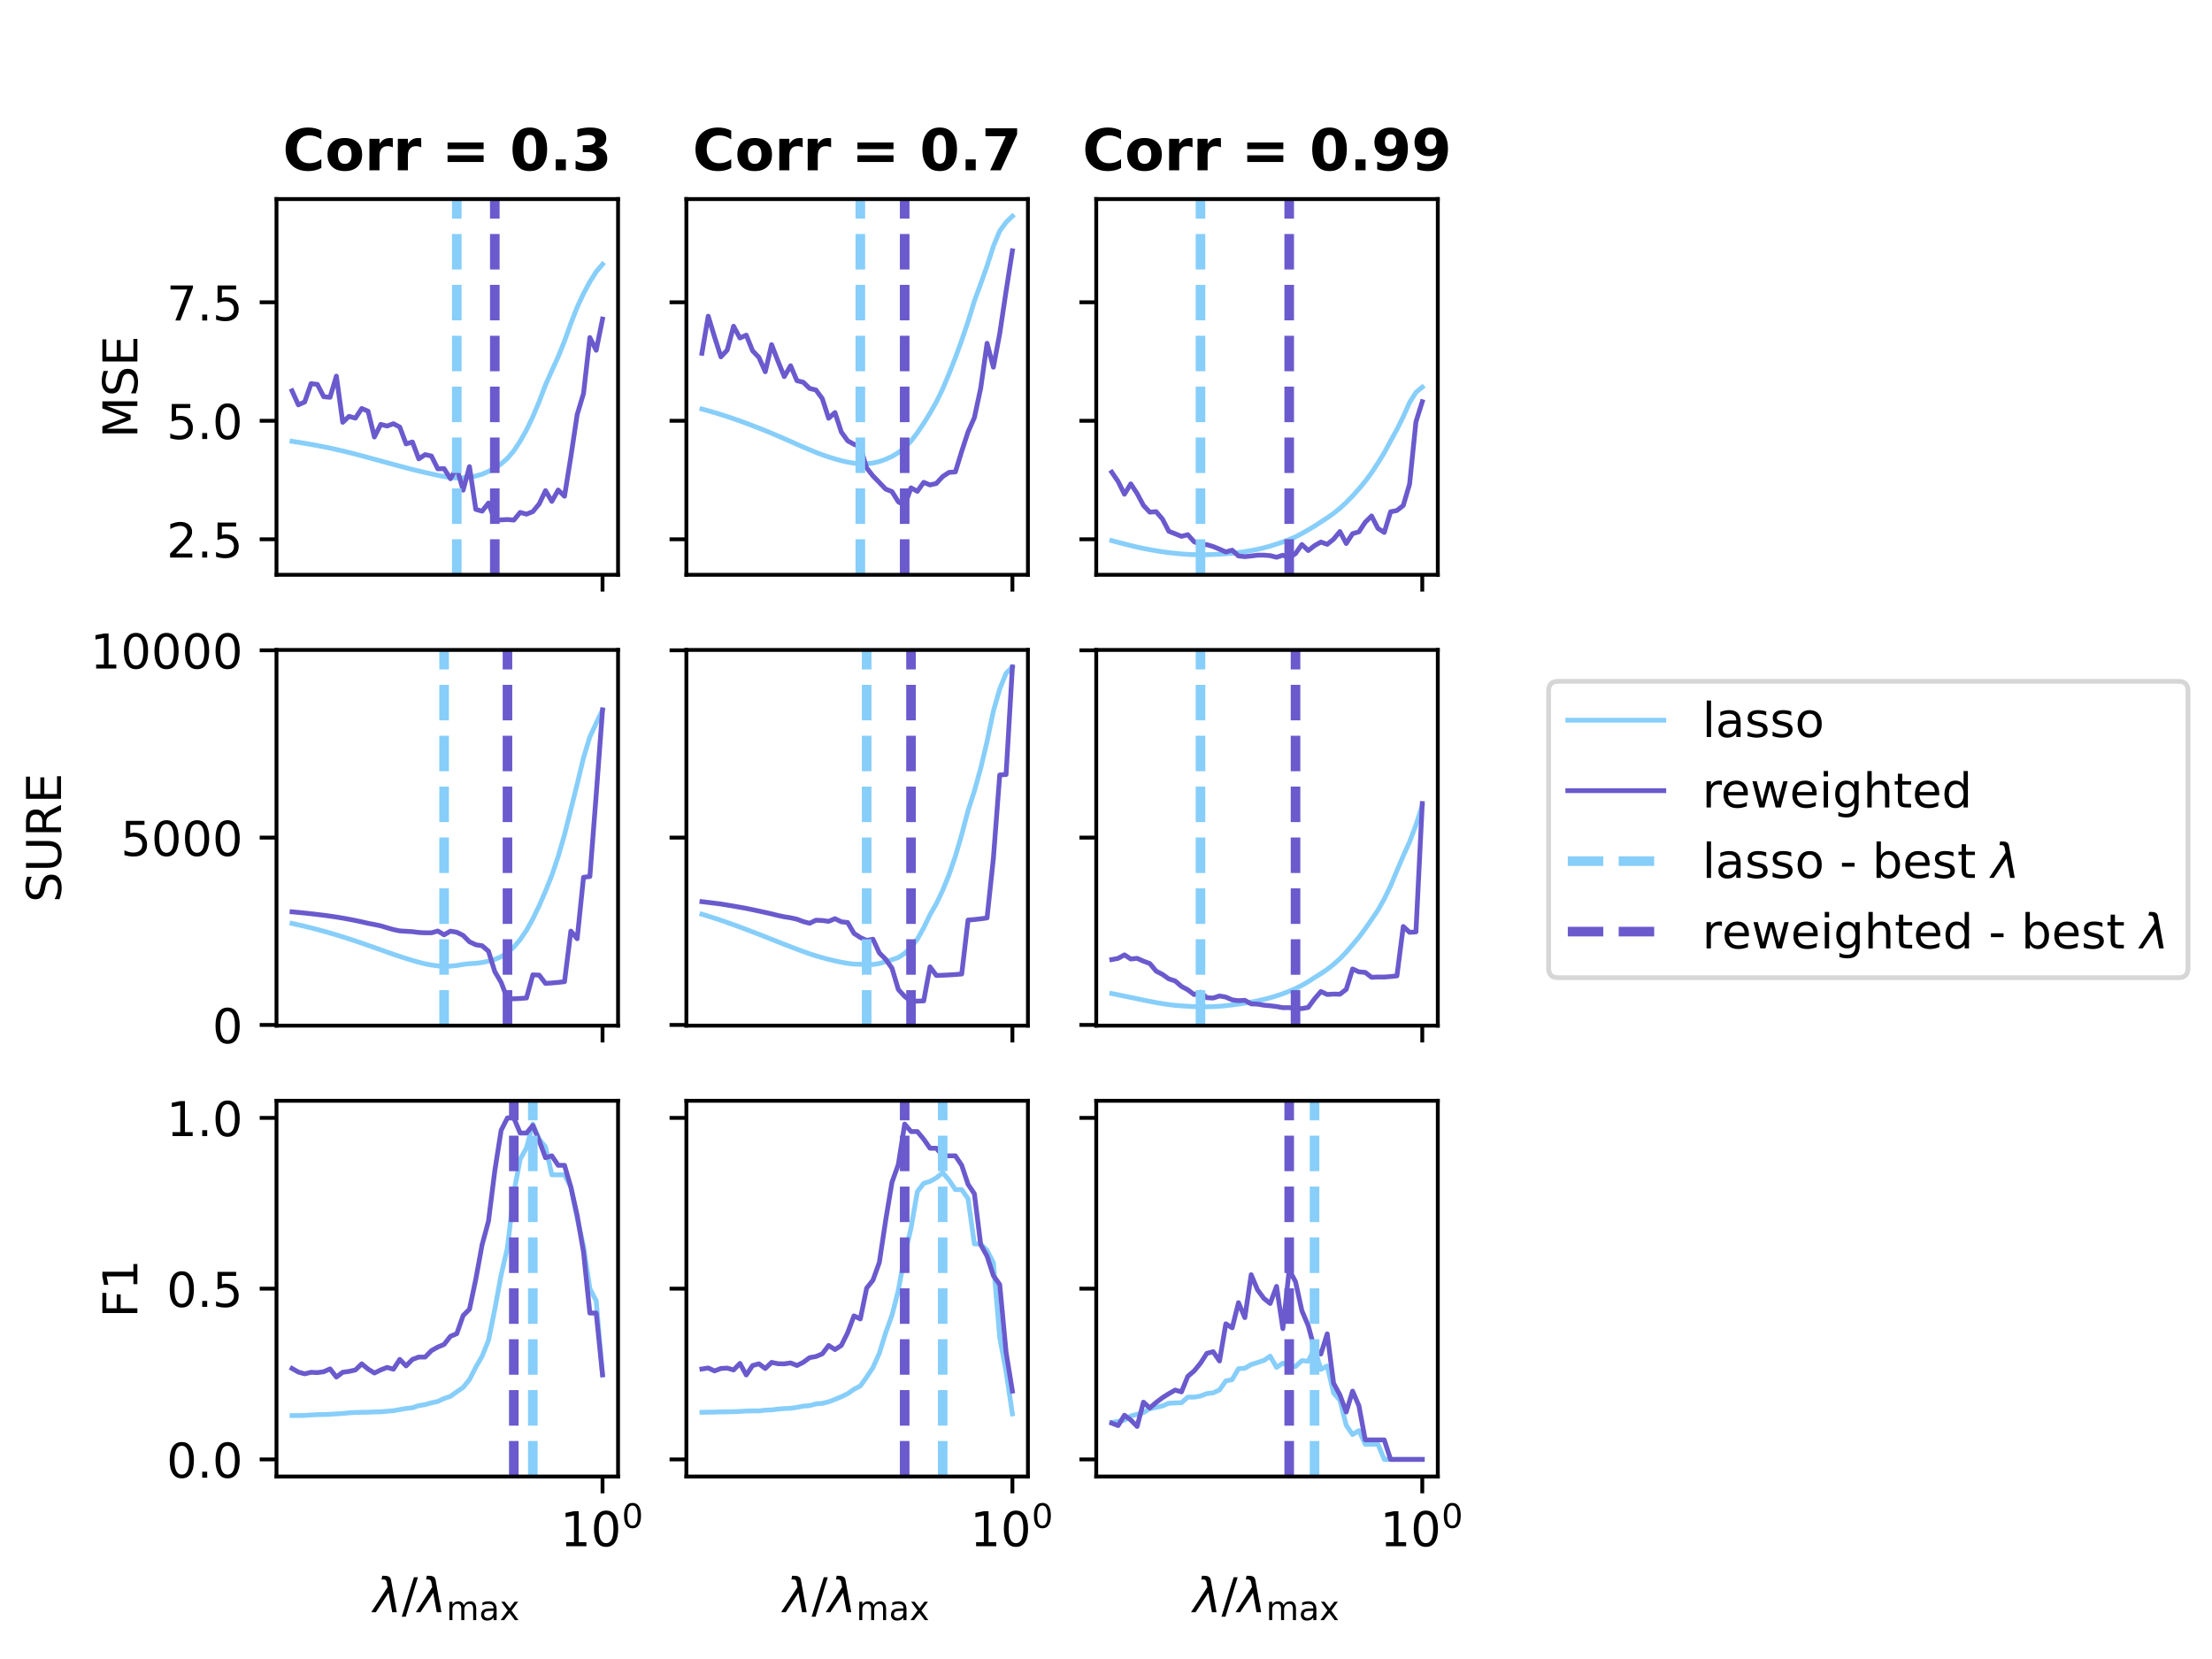 <?xml version="1.0" encoding="utf-8" standalone="no"?>
<!DOCTYPE svg PUBLIC "-//W3C//DTD SVG 1.1//EN"
  "http://www.w3.org/Graphics/SVG/1.1/DTD/svg11.dtd">
<!-- Created with matplotlib (https://matplotlib.org/) -->
<svg height="345.6pt" version="1.1" viewBox="0 0 460.8 345.6" width="460.8pt" xmlns="http://www.w3.org/2000/svg" xmlns:xlink="http://www.w3.org/1999/xlink">
 <defs>
  <style type="text/css">*{stroke-linecap:butt;stroke-linejoin:round;}</style>
 </defs>
 <g id="figure_1">
  <g id="patch_1">
   <path d="M 0 345.6 
L 460.8 345.6 
L 460.8 0 
L 0 0 
z
" style="fill:#ffffff;"/>
  </g>
  <g id="axes_1">
   <g id="patch_2">
    <path d="M 57.6 119.74 
L 128.753 119.74 
L 128.753 41.472 
L 57.6 41.472 
z
" style="fill:#ffffff;"/>
   </g>
   <g id="matplotlib.axis_1">
    <g id="xtick_1">
     <g id="line2d_1">
      <defs>
       <path d="M 0 0 
L 0 3.5 
" id="m7366e46876" style="stroke:#000000;stroke-width:0.8;"/>
      </defs>
      <g>
       <use style="stroke:#000000;stroke-width:0.8;" x="125.519" xlink:href="#m7366e46876" y="119.74"/>
      </g>
     </g>
    </g>
   </g>
   <g id="matplotlib.axis_2">
    <g id="ytick_1">
     <g id="line2d_2">
      <defs>
       <path d="M 0 0 
L -3.5 0 
" id="mcec650716f" style="stroke:#000000;stroke-width:0.8;"/>
      </defs>
      <g>
       <use style="stroke:#000000;stroke-width:0.8;" x="57.6" xlink:href="#mcec650716f" y="112.346"/>
      </g>
     </g>
     <g id="text_1">
      <!-- 2.5 -->
      <g transform="translate(34.697 116.145)scale(0.1 -0.1)">
       <defs>
        <path d="M 19.188 8.297 
L 53.609 8.297 
L 53.609 0 
L 7.328 0 
L 7.328 8.297 
Q 12.938 14.109 22.625 23.891 
Q 32.328 33.688 34.812 36.531 
Q 39.547 41.844 41.422 45.531 
Q 43.312 49.219 43.312 52.781 
Q 43.312 58.594 39.234 62.25 
Q 35.156 65.922 28.609 65.922 
Q 23.969 65.922 18.812 64.312 
Q 13.672 62.703 7.812 59.422 
L 7.812 69.391 
Q 13.766 71.781 18.938 73 
Q 24.125 74.219 28.422 74.219 
Q 39.75 74.219 46.484 68.547 
Q 53.219 62.891 53.219 53.422 
Q 53.219 48.922 51.531 44.891 
Q 49.859 40.875 45.406 35.406 
Q 44.188 33.984 37.641 27.219 
Q 31.109 20.453 19.188 8.297 
z
" id="DejaVuSans-50"/>
        <path d="M 10.688 12.406 
L 21 12.406 
L 21 0 
L 10.688 0 
z
" id="DejaVuSans-46"/>
        <path d="M 10.797 72.906 
L 49.516 72.906 
L 49.516 64.594 
L 19.828 64.594 
L 19.828 46.734 
Q 21.969 47.469 24.109 47.828 
Q 26.266 48.188 28.422 48.188 
Q 40.625 48.188 47.75 41.5 
Q 54.891 34.812 54.891 23.391 
Q 54.891 11.625 47.562 5.094 
Q 40.234 -1.422 26.906 -1.422 
Q 22.312 -1.422 17.547 -0.641 
Q 12.797 0.141 7.719 1.703 
L 7.719 11.625 
Q 12.109 9.234 16.797 8.062 
Q 21.484 6.891 26.703 6.891 
Q 35.156 6.891 40.078 11.328 
Q 45.016 15.766 45.016 23.391 
Q 45.016 31 40.078 35.438 
Q 35.156 39.891 26.703 39.891 
Q 22.75 39.891 18.812 39.016 
Q 14.891 38.141 10.797 36.281 
z
" id="DejaVuSans-53"/>
       </defs>
       <use xlink:href="#DejaVuSans-50"/>
       <use x="63.623" xlink:href="#DejaVuSans-46"/>
       <use x="95.41" xlink:href="#DejaVuSans-53"/>
      </g>
     </g>
    </g>
    <g id="ytick_2">
     <g id="line2d_3">
      <g>
       <use style="stroke:#000000;stroke-width:0.8;" x="57.6" xlink:href="#mcec650716f" y="87.656"/>
      </g>
     </g>
     <g id="text_2">
      <!-- 5.0 -->
      <g transform="translate(34.697 91.455)scale(0.1 -0.1)">
       <defs>
        <path d="M 31.781 66.406 
Q 24.172 66.406 20.328 58.906 
Q 16.5 51.422 16.5 36.375 
Q 16.5 21.391 20.328 13.891 
Q 24.172 6.391 31.781 6.391 
Q 39.453 6.391 43.281 13.891 
Q 47.125 21.391 47.125 36.375 
Q 47.125 51.422 43.281 58.906 
Q 39.453 66.406 31.781 66.406 
z
M 31.781 74.219 
Q 44.047 74.219 50.516 64.516 
Q 56.984 54.828 56.984 36.375 
Q 56.984 17.969 50.516 8.266 
Q 44.047 -1.422 31.781 -1.422 
Q 19.531 -1.422 13.062 8.266 
Q 6.594 17.969 6.594 36.375 
Q 6.594 54.828 13.062 64.516 
Q 19.531 74.219 31.781 74.219 
z
" id="DejaVuSans-48"/>
       </defs>
       <use xlink:href="#DejaVuSans-53"/>
       <use x="63.623" xlink:href="#DejaVuSans-46"/>
       <use x="95.41" xlink:href="#DejaVuSans-48"/>
      </g>
     </g>
    </g>
    <g id="ytick_3">
     <g id="line2d_4">
      <g>
       <use style="stroke:#000000;stroke-width:0.8;" x="57.6" xlink:href="#mcec650716f" y="62.965"/>
      </g>
     </g>
     <g id="text_3">
      <!-- 7.5 -->
      <g transform="translate(34.697 66.765)scale(0.1 -0.1)">
       <defs>
        <path d="M 8.203 72.906 
L 55.078 72.906 
L 55.078 68.703 
L 28.609 0 
L 18.312 0 
L 43.219 64.594 
L 8.203 64.594 
z
" id="DejaVuSans-55"/>
       </defs>
       <use xlink:href="#DejaVuSans-55"/>
       <use x="63.623" xlink:href="#DejaVuSans-46"/>
       <use x="95.41" xlink:href="#DejaVuSans-53"/>
      </g>
     </g>
    </g>
    <g id="text_4">
     <!-- MSE -->
     <g transform="translate(28.617 91.254)rotate(-90)scale(0.1 -0.1)">
      <defs>
       <path d="M 9.812 72.906 
L 24.516 72.906 
L 43.109 23.297 
L 61.812 72.906 
L 76.516 72.906 
L 76.516 0 
L 66.891 0 
L 66.891 64.016 
L 48.094 14.016 
L 38.188 14.016 
L 19.391 64.016 
L 19.391 0 
L 9.812 0 
z
" id="DejaVuSans-77"/>
       <path d="M 53.516 70.516 
L 53.516 60.891 
Q 47.906 63.578 42.922 64.891 
Q 37.938 66.219 33.297 66.219 
Q 25.25 66.219 20.875 63.094 
Q 16.5 59.969 16.5 54.203 
Q 16.5 49.359 19.406 46.891 
Q 22.312 44.438 30.422 42.922 
L 36.375 41.703 
Q 47.406 39.594 52.656 34.297 
Q 57.906 29 57.906 20.125 
Q 57.906 9.516 50.797 4.047 
Q 43.703 -1.422 29.984 -1.422 
Q 24.812 -1.422 18.969 -0.25 
Q 13.141 0.922 6.891 3.219 
L 6.891 13.375 
Q 12.891 10.016 18.656 8.297 
Q 24.422 6.594 29.984 6.594 
Q 38.422 6.594 43.016 9.906 
Q 47.609 13.234 47.609 19.391 
Q 47.609 24.75 44.312 27.781 
Q 41.016 30.812 33.5 32.328 
L 27.484 33.5 
Q 16.453 35.688 11.516 40.375 
Q 6.594 45.062 6.594 53.422 
Q 6.594 63.094 13.406 68.656 
Q 20.219 74.219 32.172 74.219 
Q 37.312 74.219 42.625 73.281 
Q 47.953 72.359 53.516 70.516 
z
" id="DejaVuSans-83"/>
       <path d="M 9.812 72.906 
L 55.906 72.906 
L 55.906 64.594 
L 19.672 64.594 
L 19.672 43.016 
L 54.391 43.016 
L 54.391 34.719 
L 19.672 34.719 
L 19.672 8.297 
L 56.781 8.297 
L 56.781 0 
L 9.812 0 
z
" id="DejaVuSans-69"/>
      </defs>
      <use xlink:href="#DejaVuSans-77"/>
      <use x="86.279" xlink:href="#DejaVuSans-83"/>
      <use x="149.756" xlink:href="#DejaVuSans-69"/>
     </g>
    </g>
   </g>
   <g id="line2d_5">
    <path clip-path="url(#p28e101f23c)" d="M 125.519 55.049 
L 124.199 56.607 
L 122.879 58.704 
L 121.558 61.165 
L 120.238 63.993 
L 118.918 67.371 
L 117.598 71.056 
L 116.278 74.322 
L 114.958 77.21 
L 113.638 80.18 
L 112.318 83.668 
L 110.998 86.802 
L 109.678 89.561 
L 108.358 91.919 
L 107.037 93.917 
L 105.717 95.478 
L 104.397 96.62 
L 103.077 97.477 
L 101.757 98.208 
L 100.437 98.779 
L 99.117 99.167 
L 97.797 99.411 
L 96.477 99.533 
L 95.157 99.564 
L 93.837 99.462 
L 92.516 99.272 
L 91.196 99.014 
L 89.876 98.727 
L 88.556 98.427 
L 87.236 98.118 
L 85.916 97.796 
L 84.596 97.454 
L 83.276 97.1 
L 81.956 96.747 
L 80.636 96.388 
L 79.316 96.03 
L 77.995 95.667 
L 76.675 95.306 
L 75.355 94.95 
L 74.035 94.601 
L 72.715 94.265 
L 71.395 93.941 
L 70.075 93.637 
L 68.755 93.346 
L 67.435 93.076 
L 66.115 92.821 
L 64.794 92.578 
L 63.474 92.352 
L 62.154 92.135 
L 60.834 91.93 
" style="fill:none;stroke:#87cefa;stroke-linecap:square;"/>
   </g>
   <g id="line2d_6">
    <path clip-path="url(#p28e101f23c)" d="M 125.519 66.469 
L 124.199 72.967 
L 122.879 70.32 
L 121.558 81.96 
L 120.238 86.368 
L 118.918 95.156 
L 117.598 103.378 
L 116.278 102.083 
L 114.958 104.448 
L 113.638 102.211 
L 112.318 104.981 
L 110.998 106.581 
L 109.678 107.109 
L 108.358 106.746 
L 107.037 108.348 
L 105.717 108.229 
L 104.397 108.294 
L 103.077 108.401 
L 101.757 104.79 
L 100.437 106.485 
L 99.117 106.11 
L 97.797 97.208 
L 96.477 102.109 
L 95.157 97.488 
L 93.837 99.728 
L 92.516 97.628 
L 91.196 97.66 
L 89.876 94.997 
L 88.556 94.71 
L 87.236 95.584 
L 85.916 92.074 
L 84.596 92.472 
L 83.276 88.96 
L 81.956 88.265 
L 80.636 88.751 
L 79.316 88.405 
L 77.995 91.037 
L 76.675 85.652 
L 75.355 85.097 
L 74.035 87.108 
L 72.715 86.732 
L 71.395 87.974 
L 70.075 78.351 
L 68.755 82.763 
L 67.435 82.644 
L 66.115 80.071 
L 64.794 79.928 
L 63.474 83.736 
L 62.154 84.336 
L 60.834 81.41 
" style="fill:none;stroke:#6a5acd;stroke-linecap:square;"/>
   </g>
   <g id="line2d_7">
    <path clip-path="url(#p28e101f23c)" d="M 95.157 119.74 
L 95.157 41.472 
" style="fill:none;stroke:#87cefa;stroke-dasharray:7.4,3.2;stroke-dashoffset:0;stroke-width:2;"/>
   </g>
   <g id="line2d_8">
    <path clip-path="url(#p28e101f23c)" d="M 103.077 119.74 
L 103.077 41.472 
" style="fill:none;stroke:#6a5acd;stroke-dasharray:7.4,3.2;stroke-dashoffset:0;stroke-width:2;"/>
   </g>
   <g id="patch_3">
    <path d="M 57.6 119.74 
L 57.6 41.472 
" style="fill:none;stroke:#000000;stroke-linecap:square;stroke-linejoin:miter;stroke-width:0.8;"/>
   </g>
   <g id="patch_4">
    <path d="M 128.753 119.74 
L 128.753 41.472 
" style="fill:none;stroke:#000000;stroke-linecap:square;stroke-linejoin:miter;stroke-width:0.8;"/>
   </g>
   <g id="patch_5">
    <path d="M 57.6 119.74 
L 128.753 119.74 
" style="fill:none;stroke:#000000;stroke-linecap:square;stroke-linejoin:miter;stroke-width:0.8;"/>
   </g>
   <g id="patch_6">
    <path d="M 57.6 41.472 
L 128.753 41.472 
" style="fill:none;stroke:#000000;stroke-linecap:square;stroke-linejoin:miter;stroke-width:0.8;"/>
   </g>
   <g id="text_5">
    <!-- Corr = 0.3 -->
    <g transform="translate(58.9 35.472)scale(0.12 -0.12)">
     <defs>
      <path d="M 67 4 
Q 61.812 1.312 56.203 -0.047 
Q 50.594 -1.422 44.484 -1.422 
Q 26.266 -1.422 15.625 8.766 
Q 4.984 18.953 4.984 36.375 
Q 4.984 53.859 15.625 64.031 
Q 26.266 74.219 44.484 74.219 
Q 50.594 74.219 56.203 72.844 
Q 61.812 71.484 67 68.797 
L 67 53.719 
Q 61.766 57.281 56.688 58.938 
Q 51.609 60.594 46 60.594 
Q 35.938 60.594 30.172 54.141 
Q 24.422 47.703 24.422 36.375 
Q 24.422 25.094 30.172 18.641 
Q 35.938 12.203 46 12.203 
Q 51.609 12.203 56.688 13.859 
Q 61.766 15.531 67 19.094 
z
" id="DejaVuSans-Bold-67"/>
      <path d="M 34.422 43.5 
Q 28.609 43.5 25.562 39.328 
Q 22.516 35.156 22.516 27.297 
Q 22.516 19.438 25.562 15.25 
Q 28.609 11.078 34.422 11.078 
Q 40.141 11.078 43.156 15.25 
Q 46.188 19.438 46.188 27.297 
Q 46.188 35.156 43.156 39.328 
Q 40.141 43.5 34.422 43.5 
z
M 34.422 56 
Q 48.531 56 56.469 48.375 
Q 64.406 40.766 64.406 27.297 
Q 64.406 13.812 56.469 6.188 
Q 48.531 -1.422 34.422 -1.422 
Q 20.266 -1.422 12.281 6.188 
Q 4.297 13.812 4.297 27.297 
Q 4.297 40.766 12.281 48.375 
Q 20.266 56 34.422 56 
z
" id="DejaVuSans-Bold-111"/>
      <path d="M 49.031 39.797 
Q 46.734 40.875 44.453 41.375 
Q 42.188 41.891 39.891 41.891 
Q 33.156 41.891 29.516 37.562 
Q 25.875 33.25 25.875 25.203 
L 25.875 0 
L 8.406 0 
L 8.406 54.688 
L 25.875 54.688 
L 25.875 45.703 
Q 29.25 51.078 33.609 53.531 
Q 37.984 56 44.094 56 
Q 44.969 56 45.984 55.922 
Q 47.016 55.859 48.969 55.609 
z
" id="DejaVuSans-Bold-114"/>
      <path id="DejaVuSans-Bold-32"/>
      <path d="M 10.594 48.188 
L 73.188 48.188 
L 73.188 36.719 
L 10.594 36.719 
z
M 10.594 25.984 
L 73.188 25.984 
L 73.188 14.406 
L 10.594 14.406 
z
" id="DejaVuSans-Bold-61"/>
      <path d="M 46 36.531 
Q 46 50.203 43.438 55.781 
Q 40.875 61.375 34.812 61.375 
Q 28.766 61.375 26.172 55.781 
Q 23.578 50.203 23.578 36.531 
Q 23.578 22.703 26.172 17.031 
Q 28.766 11.375 34.812 11.375 
Q 40.828 11.375 43.406 17.031 
Q 46 22.703 46 36.531 
z
M 64.797 36.375 
Q 64.797 18.266 56.984 8.422 
Q 49.172 -1.422 34.812 -1.422 
Q 20.406 -1.422 12.594 8.422 
Q 4.781 18.266 4.781 36.375 
Q 4.781 54.547 12.594 64.375 
Q 20.406 74.219 34.812 74.219 
Q 49.172 74.219 56.984 64.375 
Q 64.797 54.547 64.797 36.375 
z
" id="DejaVuSans-Bold-48"/>
      <path d="M 10.203 18.891 
L 27.781 18.891 
L 27.781 0 
L 10.203 0 
z
" id="DejaVuSans-Bold-46"/>
      <path d="M 46.578 39.312 
Q 53.953 37.406 57.781 32.688 
Q 61.625 27.984 61.625 20.703 
Q 61.625 9.859 53.312 4.219 
Q 45.016 -1.422 29.109 -1.422 
Q 23.484 -1.422 17.844 -0.516 
Q 12.203 0.391 6.688 2.203 
L 6.688 16.703 
Q 11.969 14.062 17.156 12.719 
Q 22.359 11.375 27.391 11.375 
Q 34.859 11.375 38.844 13.953 
Q 42.828 16.547 42.828 21.391 
Q 42.828 26.375 38.75 28.938 
Q 34.672 31.5 26.703 31.5 
L 19.188 31.5 
L 19.188 43.609 
L 27.094 43.609 
Q 34.188 43.609 37.641 45.828 
Q 41.109 48.047 41.109 52.594 
Q 41.109 56.781 37.734 59.078 
Q 34.375 61.375 28.219 61.375 
Q 23.688 61.375 19.047 60.344 
Q 14.406 59.328 9.812 57.328 
L 9.812 71.094 
Q 15.375 72.656 20.844 73.438 
Q 26.312 74.219 31.594 74.219 
Q 45.797 74.219 52.844 69.547 
Q 59.906 64.891 59.906 55.516 
Q 59.906 49.125 56.531 45.047 
Q 53.172 40.969 46.578 39.312 
z
" id="DejaVuSans-Bold-51"/>
     </defs>
     <use xlink:href="#DejaVuSans-Bold-67"/>
     <use x="73.389" xlink:href="#DejaVuSans-Bold-111"/>
     <use x="142.09" xlink:href="#DejaVuSans-Bold-114"/>
     <use x="191.406" xlink:href="#DejaVuSans-Bold-114"/>
     <use x="240.723" xlink:href="#DejaVuSans-Bold-32"/>
     <use x="275.537" xlink:href="#DejaVuSans-Bold-61"/>
     <use x="359.326" xlink:href="#DejaVuSans-Bold-32"/>
     <use x="394.141" xlink:href="#DejaVuSans-Bold-48"/>
     <use x="463.721" xlink:href="#DejaVuSans-Bold-46"/>
     <use x="501.709" xlink:href="#DejaVuSans-Bold-51"/>
    </g>
   </g>
  </g>
  <g id="axes_2">
   <g id="patch_7">
    <path d="M 142.984 119.74 
L 214.136 119.74 
L 214.136 41.472 
L 142.984 41.472 
z
" style="fill:#ffffff;"/>
   </g>
   <g id="matplotlib.axis_3">
    <g id="xtick_2">
     <g id="line2d_9">
      <g>
       <use style="stroke:#000000;stroke-width:0.8;" x="210.902" xlink:href="#m7366e46876" y="119.74"/>
      </g>
     </g>
    </g>
   </g>
   <g id="matplotlib.axis_4">
    <g id="ytick_4">
     <g id="line2d_10">
      <g>
       <use style="stroke:#000000;stroke-width:0.8;" x="142.984" xlink:href="#mcec650716f" y="112.346"/>
      </g>
     </g>
    </g>
    <g id="ytick_5">
     <g id="line2d_11">
      <g>
       <use style="stroke:#000000;stroke-width:0.8;" x="142.984" xlink:href="#mcec650716f" y="87.656"/>
      </g>
     </g>
    </g>
    <g id="ytick_6">
     <g id="line2d_12">
      <g>
       <use style="stroke:#000000;stroke-width:0.8;" x="142.984" xlink:href="#mcec650716f" y="62.965"/>
      </g>
     </g>
    </g>
   </g>
   <g id="line2d_13">
    <path clip-path="url(#pda019343e4)" d="M 210.902 45.03 
L 209.582 46.311 
L 208.262 48.116 
L 206.942 51.305 
L 205.622 55.4 
L 204.302 59.108 
L 202.982 62.717 
L 201.662 66.992 
L 200.342 70.883 
L 199.021 74.507 
L 197.701 77.872 
L 196.381 81.012 
L 195.061 83.734 
L 193.741 86.057 
L 192.421 88.199 
L 191.101 90.152 
L 189.781 91.884 
L 188.461 93.237 
L 187.141 94.282 
L 185.821 95.076 
L 184.5 95.681 
L 183.18 96.15 
L 181.86 96.453 
L 180.54 96.602 
L 179.22 96.611 
L 177.9 96.485 
L 176.58 96.265 
L 175.26 95.969 
L 173.94 95.603 
L 172.62 95.194 
L 171.299 94.747 
L 169.979 94.239 
L 168.659 93.694 
L 167.339 93.135 
L 166.019 92.557 
L 164.699 91.963 
L 163.379 91.385 
L 162.059 90.817 
L 160.739 90.259 
L 159.419 89.711 
L 158.099 89.184 
L 156.778 88.673 
L 155.458 88.176 
L 154.138 87.692 
L 152.818 87.227 
L 151.498 86.781 
L 150.178 86.356 
L 148.858 85.951 
L 147.538 85.568 
L 146.218 85.206 
" style="fill:none;stroke:#87cefa;stroke-linecap:square;"/>
   </g>
   <g id="line2d_14">
    <path clip-path="url(#pda019343e4)" d="M 210.902 52.244 
L 209.582 60.683 
L 208.262 69.492 
L 206.942 76.492 
L 205.622 71.513 
L 204.302 80.835 
L 202.982 86.998 
L 201.662 89.982 
L 200.342 94.01 
L 199.021 98.308 
L 197.701 98.408 
L 196.381 99.269 
L 195.061 100.712 
L 193.741 101.02 
L 192.421 100.483 
L 191.101 102.352 
L 189.781 101.625 
L 188.461 105.271 
L 187.141 104.54 
L 185.821 102.408 
L 184.5 101.886 
L 183.18 100.504 
L 181.86 99.151 
L 180.54 97.475 
L 179.22 93.097 
L 177.9 92.552 
L 176.58 91.822 
L 175.26 89.992 
L 173.94 85.947 
L 172.62 87.133 
L 171.299 83.042 
L 169.979 81.24 
L 168.659 80.924 
L 167.339 79.625 
L 166.019 79.306 
L 164.699 76.191 
L 163.379 78.453 
L 162.059 75.226 
L 160.739 71.789 
L 159.419 77.445 
L 158.099 74.457 
L 156.778 73.076 
L 155.458 69.818 
L 154.138 70.415 
L 152.818 67.961 
L 151.498 72.923 
L 150.178 74.337 
L 148.858 70.215 
L 147.538 65.863 
L 146.218 73.596 
" style="fill:none;stroke:#6a5acd;stroke-linecap:square;"/>
   </g>
   <g id="line2d_15">
    <path clip-path="url(#pda019343e4)" d="M 179.22 119.74 
L 179.22 41.472 
" style="fill:none;stroke:#87cefa;stroke-dasharray:7.4,3.2;stroke-dashoffset:0;stroke-width:2;"/>
   </g>
   <g id="line2d_16">
    <path clip-path="url(#pda019343e4)" d="M 188.461 119.74 
L 188.461 41.472 
" style="fill:none;stroke:#6a5acd;stroke-dasharray:7.4,3.2;stroke-dashoffset:0;stroke-width:2;"/>
   </g>
   <g id="patch_8">
    <path d="M 142.984 119.74 
L 142.984 41.472 
" style="fill:none;stroke:#000000;stroke-linecap:square;stroke-linejoin:miter;stroke-width:0.8;"/>
   </g>
   <g id="patch_9">
    <path d="M 214.136 119.74 
L 214.136 41.472 
" style="fill:none;stroke:#000000;stroke-linecap:square;stroke-linejoin:miter;stroke-width:0.8;"/>
   </g>
   <g id="patch_10">
    <path d="M 142.984 119.74 
L 214.136 119.74 
" style="fill:none;stroke:#000000;stroke-linecap:square;stroke-linejoin:miter;stroke-width:0.8;"/>
   </g>
   <g id="patch_11">
    <path d="M 142.984 41.472 
L 214.136 41.472 
" style="fill:none;stroke:#000000;stroke-linecap:square;stroke-linejoin:miter;stroke-width:0.8;"/>
   </g>
   <g id="text_6">
    <!-- Corr = 0.7 -->
    <g transform="translate(144.283 35.472)scale(0.12 -0.12)">
     <defs>
      <path d="M 6.688 72.906 
L 61.625 72.906 
L 61.625 62.312 
L 33.203 0 
L 14.891 0 
L 41.797 59.078 
L 6.688 59.078 
z
" id="DejaVuSans-Bold-55"/>
     </defs>
     <use xlink:href="#DejaVuSans-Bold-67"/>
     <use x="73.389" xlink:href="#DejaVuSans-Bold-111"/>
     <use x="142.09" xlink:href="#DejaVuSans-Bold-114"/>
     <use x="191.406" xlink:href="#DejaVuSans-Bold-114"/>
     <use x="240.723" xlink:href="#DejaVuSans-Bold-32"/>
     <use x="275.537" xlink:href="#DejaVuSans-Bold-61"/>
     <use x="359.326" xlink:href="#DejaVuSans-Bold-32"/>
     <use x="394.141" xlink:href="#DejaVuSans-Bold-48"/>
     <use x="463.721" xlink:href="#DejaVuSans-Bold-46"/>
     <use x="501.709" xlink:href="#DejaVuSans-Bold-55"/>
    </g>
   </g>
  </g>
  <g id="axes_3">
   <g id="patch_12">
    <path d="M 228.367 119.74 
L 299.52 119.74 
L 299.52 41.472 
L 228.367 41.472 
z
" style="fill:#ffffff;"/>
   </g>
   <g id="matplotlib.axis_5">
    <g id="xtick_3">
     <g id="line2d_17">
      <g>
       <use style="stroke:#000000;stroke-width:0.8;" x="296.286" xlink:href="#m7366e46876" y="119.74"/>
      </g>
     </g>
    </g>
   </g>
   <g id="matplotlib.axis_6">
    <g id="ytick_7">
     <g id="line2d_18">
      <g>
       <use style="stroke:#000000;stroke-width:0.8;" x="228.367" xlink:href="#mcec650716f" y="112.346"/>
      </g>
     </g>
    </g>
    <g id="ytick_8">
     <g id="line2d_19">
      <g>
       <use style="stroke:#000000;stroke-width:0.8;" x="228.367" xlink:href="#mcec650716f" y="87.656"/>
      </g>
     </g>
    </g>
    <g id="ytick_9">
     <g id="line2d_20">
      <g>
       <use style="stroke:#000000;stroke-width:0.8;" x="228.367" xlink:href="#mcec650716f" y="62.965"/>
      </g>
     </g>
    </g>
   </g>
   <g id="line2d_21">
    <path clip-path="url(#p706357cd98)" d="M 296.286 80.643 
L 294.966 81.746 
L 293.646 83.831 
L 292.325 86.802 
L 291.005 89.453 
L 289.685 91.862 
L 288.365 94.313 
L 287.045 96.46 
L 285.725 98.48 
L 284.405 100.264 
L 283.085 101.847 
L 281.765 103.318 
L 280.445 104.668 
L 279.125 105.888 
L 277.804 106.948 
L 276.484 107.884 
L 275.164 108.73 
L 273.844 109.601 
L 272.524 110.383 
L 271.204 111.136 
L 269.884 111.828 
L 268.564 112.397 
L 267.244 112.895 
L 265.924 113.337 
L 264.604 113.768 
L 263.283 114.128 
L 261.963 114.437 
L 260.643 114.696 
L 259.323 114.913 
L 258.003 115.103 
L 256.683 115.248 
L 255.363 115.355 
L 254.043 115.442 
L 252.723 115.508 
L 251.403 115.548 
L 250.083 115.558 
L 248.762 115.54 
L 247.442 115.491 
L 246.122 115.398 
L 244.802 115.271 
L 243.482 115.12 
L 242.162 114.94 
L 240.842 114.731 
L 239.522 114.499 
L 238.202 114.249 
L 236.882 113.968 
L 235.562 113.652 
L 234.241 113.323 
L 232.921 112.983 
L 231.601 112.622 
" style="fill:none;stroke:#87cefa;stroke-linecap:square;"/>
   </g>
   <g id="line2d_22">
    <path clip-path="url(#p706357cd98)" d="M 296.286 83.682 
L 294.966 87.878 
L 293.646 100.823 
L 292.325 105.308 
L 291.005 106.347 
L 289.685 106.613 
L 288.365 110.912 
L 287.045 110.071 
L 285.725 107.483 
L 284.405 108.787 
L 283.085 110.79 
L 281.765 111.172 
L 280.445 113.226 
L 279.125 110.726 
L 277.804 112.326 
L 276.484 113.391 
L 275.164 112.921 
L 273.844 113.664 
L 272.524 114.692 
L 271.204 113.425 
L 269.884 115.316 
L 268.564 116.183 
L 267.244 115.663 
L 265.924 116.089 
L 264.604 115.751 
L 263.283 115.646 
L 261.963 115.655 
L 260.643 115.819 
L 259.323 115.956 
L 258.003 115.817 
L 256.683 114.613 
L 255.363 114.982 
L 254.043 114.398 
L 252.723 113.853 
L 251.403 113.462 
L 250.083 113.374 
L 248.762 112.862 
L 247.442 111.387 
L 246.122 111.735 
L 244.802 111.189 
L 243.482 110.668 
L 242.162 108.126 
L 240.842 106.588 
L 239.522 106.69 
L 238.202 105.289 
L 236.882 102.805 
L 235.562 100.798 
L 234.241 102.956 
L 232.921 100.291 
L 231.601 98.366 
" style="fill:none;stroke:#6a5acd;stroke-linecap:square;"/>
   </g>
   <g id="line2d_23">
    <path clip-path="url(#p706357cd98)" d="M 250.083 119.74 
L 250.083 41.472 
" style="fill:none;stroke:#87cefa;stroke-dasharray:7.4,3.2;stroke-dashoffset:0;stroke-width:2;"/>
   </g>
   <g id="line2d_24">
    <path clip-path="url(#p706357cd98)" d="M 268.564 119.74 
L 268.564 41.472 
" style="fill:none;stroke:#6a5acd;stroke-dasharray:7.4,3.2;stroke-dashoffset:0;stroke-width:2;"/>
   </g>
   <g id="patch_13">
    <path d="M 228.367 119.74 
L 228.367 41.472 
" style="fill:none;stroke:#000000;stroke-linecap:square;stroke-linejoin:miter;stroke-width:0.8;"/>
   </g>
   <g id="patch_14">
    <path d="M 299.52 119.74 
L 299.52 41.472 
" style="fill:none;stroke:#000000;stroke-linecap:square;stroke-linejoin:miter;stroke-width:0.8;"/>
   </g>
   <g id="patch_15">
    <path d="M 228.367 119.74 
L 299.52 119.74 
" style="fill:none;stroke:#000000;stroke-linecap:square;stroke-linejoin:miter;stroke-width:0.8;"/>
   </g>
   <g id="patch_16">
    <path d="M 228.367 41.472 
L 299.52 41.472 
" style="fill:none;stroke:#000000;stroke-linecap:square;stroke-linejoin:miter;stroke-width:0.8;"/>
   </g>
   <g id="text_7">
    <!-- Corr = 0.99 -->
    <g transform="translate(225.492 35.472)scale(0.12 -0.12)">
     <defs>
      <path d="M 10.016 1.609 
L 10.016 15.094 
Q 14.5 12.984 18.594 11.938 
Q 22.703 10.891 26.703 10.891 
Q 35.109 10.891 39.797 15.547 
Q 44.484 20.219 45.312 29.391 
Q 42 26.953 38.234 25.734 
Q 34.469 24.516 30.078 24.516 
Q 18.891 24.516 12.031 31.031 
Q 5.172 37.547 5.172 48.188 
Q 5.172 59.969 12.812 67.047 
Q 20.453 74.125 33.297 74.125 
Q 47.562 74.125 55.375 64.5 
Q 63.188 54.891 63.188 37.312 
Q 63.188 19.234 54.047 8.906 
Q 44.922 -1.422 29 -1.422 
Q 23.875 -1.422 19.188 -0.656 
Q 14.5 0.094 10.016 1.609 
z
M 33.203 36.719 
Q 38.141 36.719 40.625 39.906 
Q 43.109 43.109 43.109 49.516 
Q 43.109 55.859 40.625 59.078 
Q 38.141 62.312 33.203 62.312 
Q 28.266 62.312 25.781 59.078 
Q 23.297 55.859 23.297 49.516 
Q 23.297 43.109 25.781 39.906 
Q 28.266 36.719 33.203 36.719 
z
" id="DejaVuSans-Bold-57"/>
     </defs>
     <use xlink:href="#DejaVuSans-Bold-67"/>
     <use x="73.389" xlink:href="#DejaVuSans-Bold-111"/>
     <use x="142.09" xlink:href="#DejaVuSans-Bold-114"/>
     <use x="191.406" xlink:href="#DejaVuSans-Bold-114"/>
     <use x="240.723" xlink:href="#DejaVuSans-Bold-32"/>
     <use x="275.537" xlink:href="#DejaVuSans-Bold-61"/>
     <use x="359.326" xlink:href="#DejaVuSans-Bold-32"/>
     <use x="394.141" xlink:href="#DejaVuSans-Bold-48"/>
     <use x="463.721" xlink:href="#DejaVuSans-Bold-46"/>
     <use x="501.709" xlink:href="#DejaVuSans-Bold-57"/>
     <use x="571.289" xlink:href="#DejaVuSans-Bold-57"/>
    </g>
   </g>
  </g>
  <g id="axes_4">
   <g id="patch_17">
    <path d="M 57.6 213.662 
L 128.753 213.662 
L 128.753 135.394 
L 57.6 135.394 
z
" style="fill:#ffffff;"/>
   </g>
   <g id="matplotlib.axis_7">
    <g id="xtick_4">
     <g id="line2d_25">
      <g>
       <use style="stroke:#000000;stroke-width:0.8;" x="125.519" xlink:href="#m7366e46876" y="213.662"/>
      </g>
     </g>
    </g>
   </g>
   <g id="matplotlib.axis_8">
    <g id="ytick_10">
     <g id="line2d_26">
      <g>
       <use style="stroke:#000000;stroke-width:0.8;" x="57.6" xlink:href="#mcec650716f" y="213.513"/>
      </g>
     </g>
     <g id="text_8">
      <!-- 0 -->
      <g transform="translate(44.237 217.313)scale(0.1 -0.1)">
       <use xlink:href="#DejaVuSans-48"/>
      </g>
     </g>
    </g>
    <g id="ytick_11">
     <g id="line2d_27">
      <g>
       <use style="stroke:#000000;stroke-width:0.8;" x="57.6" xlink:href="#mcec650716f" y="174.489"/>
      </g>
     </g>
     <g id="text_9">
      <!-- 5000 -->
      <g transform="translate(25.15 178.289)scale(0.1 -0.1)">
       <use xlink:href="#DejaVuSans-53"/>
       <use x="63.623" xlink:href="#DejaVuSans-48"/>
       <use x="127.246" xlink:href="#DejaVuSans-48"/>
       <use x="190.869" xlink:href="#DejaVuSans-48"/>
      </g>
     </g>
    </g>
    <g id="ytick_12">
     <g id="line2d_28">
      <g>
       <use style="stroke:#000000;stroke-width:0.8;" x="57.6" xlink:href="#mcec650716f" y="135.465"/>
      </g>
     </g>
     <g id="text_10">
      <!-- 10000 -->
      <g transform="translate(18.788 139.265)scale(0.1 -0.1)">
       <defs>
        <path d="M 12.406 8.297 
L 28.516 8.297 
L 28.516 63.922 
L 10.984 60.406 
L 10.984 69.391 
L 28.422 72.906 
L 38.281 72.906 
L 38.281 8.297 
L 54.391 8.297 
L 54.391 0 
L 12.406 0 
z
" id="DejaVuSans-49"/>
       </defs>
       <use xlink:href="#DejaVuSans-49"/>
       <use x="63.623" xlink:href="#DejaVuSans-48"/>
       <use x="127.246" xlink:href="#DejaVuSans-48"/>
       <use x="190.869" xlink:href="#DejaVuSans-48"/>
       <use x="254.492" xlink:href="#DejaVuSans-48"/>
      </g>
     </g>
    </g>
    <g id="text_11">
     <!-- SURE -->
     <g transform="translate(12.708 187.995)rotate(-90)scale(0.1 -0.1)">
      <defs>
       <path d="M 8.688 72.906 
L 18.609 72.906 
L 18.609 28.609 
Q 18.609 16.891 22.844 11.734 
Q 27.094 6.594 36.625 6.594 
Q 46.094 6.594 50.344 11.734 
Q 54.594 16.891 54.594 28.609 
L 54.594 72.906 
L 64.5 72.906 
L 64.5 27.391 
Q 64.5 13.141 57.438 5.859 
Q 50.391 -1.422 36.625 -1.422 
Q 22.797 -1.422 15.734 5.859 
Q 8.688 13.141 8.688 27.391 
z
" id="DejaVuSans-85"/>
       <path d="M 44.391 34.188 
Q 47.562 33.109 50.562 29.594 
Q 53.562 26.078 56.594 19.922 
L 66.609 0 
L 56 0 
L 46.688 18.703 
Q 43.062 26.031 39.672 28.422 
Q 36.281 30.812 30.422 30.812 
L 19.672 30.812 
L 19.672 0 
L 9.812 0 
L 9.812 72.906 
L 32.078 72.906 
Q 44.578 72.906 50.734 67.672 
Q 56.891 62.453 56.891 51.906 
Q 56.891 45.016 53.688 40.469 
Q 50.484 35.938 44.391 34.188 
z
M 19.672 64.797 
L 19.672 38.922 
L 32.078 38.922 
Q 39.203 38.922 42.844 42.219 
Q 46.484 45.516 46.484 51.906 
Q 46.484 58.297 42.844 61.547 
Q 39.203 64.797 32.078 64.797 
z
" id="DejaVuSans-82"/>
      </defs>
      <use xlink:href="#DejaVuSans-83"/>
      <use x="63.477" xlink:href="#DejaVuSans-85"/>
      <use x="136.67" xlink:href="#DejaVuSans-82"/>
      <use x="206.152" xlink:href="#DejaVuSans-69"/>
     </g>
    </g>
   </g>
   <g id="line2d_29">
    <path clip-path="url(#pf8d0eb9732)" d="M 125.519 147.89 
L 124.199 150.646 
L 122.879 153.504 
L 121.558 157.852 
L 120.238 163.344 
L 118.918 168.613 
L 117.598 173.877 
L 116.278 178.427 
L 114.958 182.356 
L 113.638 185.641 
L 112.318 188.689 
L 110.998 191.43 
L 109.678 193.799 
L 108.358 195.743 
L 107.037 197.293 
L 105.717 198.422 
L 104.397 199.304 
L 103.077 199.852 
L 101.757 200.238 
L 100.437 200.505 
L 99.117 200.674 
L 97.797 200.748 
L 96.477 200.906 
L 95.157 201.13 
L 93.837 201.258 
L 92.516 201.297 
L 91.196 201.211 
L 89.876 201.037 
L 88.556 200.78 
L 87.236 200.451 
L 85.916 200.076 
L 84.596 199.669 
L 83.276 199.245 
L 81.956 198.798 
L 80.636 198.332 
L 79.316 197.862 
L 77.995 197.397 
L 76.675 196.932 
L 75.355 196.473 
L 74.035 196.024 
L 72.715 195.586 
L 71.395 195.163 
L 70.075 194.755 
L 68.755 194.363 
L 67.435 193.989 
L 66.115 193.631 
L 64.794 193.29 
L 63.474 192.967 
L 62.154 192.66 
L 60.834 192.37 
" style="fill:none;stroke:#87cefa;stroke-linecap:square;"/>
   </g>
   <g id="line2d_30">
    <path clip-path="url(#pf8d0eb9732)" d="M 125.519 147.89 
L 124.199 165.586 
L 122.879 182.589 
L 121.558 182.757 
L 120.238 195.557 
L 118.918 193.963 
L 117.598 204.499 
L 116.278 204.652 
L 114.958 204.769 
L 113.638 204.859 
L 112.318 203.135 
L 110.998 203.079 
L 109.678 207.899 
L 108.358 208 
L 107.037 208.064 
L 105.717 208.109 
L 104.397 204.647 
L 103.077 202.409 
L 101.757 198.147 
L 100.437 197.017 
L 99.117 196.813 
L 97.797 196.186 
L 96.477 194.864 
L 95.157 194.205 
L 93.837 193.977 
L 92.516 194.732 
L 91.196 193.948 
L 89.876 194.319 
L 88.556 194.317 
L 87.236 194.252 
L 85.916 194.08 
L 84.596 194.001 
L 83.276 193.921 
L 81.956 193.648 
L 80.636 193.272 
L 79.316 192.868 
L 77.995 192.595 
L 76.675 192.341 
L 75.355 192.037 
L 74.035 191.759 
L 72.715 191.499 
L 71.395 191.257 
L 70.075 191.039 
L 68.755 190.84 
L 67.435 190.666 
L 66.115 190.503 
L 64.794 190.348 
L 63.474 190.206 
L 62.154 190.073 
L 60.834 189.95 
" style="fill:none;stroke:#6a5acd;stroke-linecap:square;"/>
   </g>
   <g id="line2d_31">
    <path clip-path="url(#pf8d0eb9732)" d="M 92.516 213.662 
L 92.516 135.394 
" style="fill:none;stroke:#87cefa;stroke-dasharray:7.4,3.2;stroke-dashoffset:0;stroke-width:2;"/>
   </g>
   <g id="line2d_32">
    <path clip-path="url(#pf8d0eb9732)" d="M 105.717 213.662 
L 105.717 135.394 
" style="fill:none;stroke:#6a5acd;stroke-dasharray:7.4,3.2;stroke-dashoffset:0;stroke-width:2;"/>
   </g>
   <g id="patch_18">
    <path d="M 57.6 213.662 
L 57.6 135.394 
" style="fill:none;stroke:#000000;stroke-linecap:square;stroke-linejoin:miter;stroke-width:0.8;"/>
   </g>
   <g id="patch_19">
    <path d="M 128.753 213.662 
L 128.753 135.394 
" style="fill:none;stroke:#000000;stroke-linecap:square;stroke-linejoin:miter;stroke-width:0.8;"/>
   </g>
   <g id="patch_20">
    <path d="M 57.6 213.662 
L 128.753 213.662 
" style="fill:none;stroke:#000000;stroke-linecap:square;stroke-linejoin:miter;stroke-width:0.8;"/>
   </g>
   <g id="patch_21">
    <path d="M 57.6 135.394 
L 128.753 135.394 
" style="fill:none;stroke:#000000;stroke-linecap:square;stroke-linejoin:miter;stroke-width:0.8;"/>
   </g>
  </g>
  <g id="axes_5">
   <g id="patch_22">
    <path d="M 142.984 213.662 
L 214.136 213.662 
L 214.136 135.394 
L 142.984 135.394 
z
" style="fill:#ffffff;"/>
   </g>
   <g id="matplotlib.axis_9">
    <g id="xtick_5">
     <g id="line2d_33">
      <g>
       <use style="stroke:#000000;stroke-width:0.8;" x="210.902" xlink:href="#m7366e46876" y="213.662"/>
      </g>
     </g>
    </g>
   </g>
   <g id="matplotlib.axis_10">
    <g id="ytick_13">
     <g id="line2d_34">
      <g>
       <use style="stroke:#000000;stroke-width:0.8;" x="142.984" xlink:href="#mcec650716f" y="213.513"/>
      </g>
     </g>
    </g>
    <g id="ytick_14">
     <g id="line2d_35">
      <g>
       <use style="stroke:#000000;stroke-width:0.8;" x="142.984" xlink:href="#mcec650716f" y="174.489"/>
      </g>
     </g>
    </g>
    <g id="ytick_15">
     <g id="line2d_36">
      <g>
       <use style="stroke:#000000;stroke-width:0.8;" x="142.984" xlink:href="#mcec650716f" y="135.465"/>
      </g>
     </g>
    </g>
   </g>
   <g id="line2d_37">
    <path clip-path="url(#p64b1f41681)" d="M 210.902 138.952 
L 209.582 140.264 
L 208.262 143.523 
L 206.942 148.135 
L 205.622 154.456 
L 204.302 160.02 
L 202.982 164.784 
L 201.662 168.863 
L 200.342 173.876 
L 199.021 178.37 
L 197.701 182.203 
L 196.381 185.469 
L 195.061 188.249 
L 193.741 190.547 
L 192.421 193.292 
L 191.101 195.639 
L 189.781 197.37 
L 188.461 198.596 
L 187.141 199.474 
L 185.821 199.925 
L 184.5 200.333 
L 183.18 200.711 
L 181.86 200.925 
L 180.54 200.946 
L 179.22 200.871 
L 177.9 200.841 
L 176.58 200.684 
L 175.26 200.449 
L 173.94 200.172 
L 172.62 199.851 
L 171.299 199.508 
L 169.979 199.12 
L 168.659 198.693 
L 167.339 198.225 
L 166.019 197.734 
L 164.699 197.231 
L 163.379 196.719 
L 162.059 196.198 
L 160.739 195.674 
L 159.419 195.153 
L 158.099 194.638 
L 156.778 194.129 
L 155.458 193.623 
L 154.138 193.127 
L 152.818 192.643 
L 151.498 192.171 
L 150.178 191.715 
L 148.858 191.276 
L 147.538 190.854 
L 146.218 190.45 
" style="fill:none;stroke:#87cefa;stroke-linecap:square;"/>
   </g>
   <g id="line2d_38">
    <path clip-path="url(#p64b1f41681)" d="M 210.902 138.952 
L 209.582 161.342 
L 208.262 161.441 
L 206.942 178.797 
L 205.622 191.218 
L 204.302 191.407 
L 202.982 191.553 
L 201.662 191.667 
L 200.342 202.9 
L 199.021 203.011 
L 197.701 203.096 
L 196.381 203.161 
L 195.061 203.209 
L 193.741 201.409 
L 192.421 208.506 
L 191.101 208.549 
L 189.781 208.576 
L 188.461 207.566 
L 187.141 206.131 
L 185.821 201.706 
L 184.5 199.831 
L 183.18 198.508 
L 181.86 195.655 
L 180.54 195.911 
L 179.22 195.301 
L 177.9 194.437 
L 176.58 192.173 
L 175.26 192.026 
L 173.94 191.376 
L 172.62 191.935 
L 171.299 191.753 
L 169.979 191.692 
L 168.659 192.331 
L 167.339 191.985 
L 166.019 191.485 
L 164.699 191.193 
L 163.379 190.985 
L 162.059 190.709 
L 160.739 190.378 
L 159.419 190.08 
L 158.099 189.791 
L 156.778 189.51 
L 155.458 189.23 
L 154.138 188.997 
L 152.818 188.761 
L 151.498 188.543 
L 150.178 188.322 
L 148.858 188.155 
L 147.538 187.991 
L 146.218 187.832 
" style="fill:none;stroke:#6a5acd;stroke-linecap:square;"/>
   </g>
   <g id="line2d_39">
    <path clip-path="url(#p64b1f41681)" d="M 180.54 213.662 
L 180.54 135.394 
" style="fill:none;stroke:#87cefa;stroke-dasharray:7.4,3.2;stroke-dashoffset:0;stroke-width:2;"/>
   </g>
   <g id="line2d_40">
    <path clip-path="url(#p64b1f41681)" d="M 189.781 213.662 
L 189.781 135.394 
" style="fill:none;stroke:#6a5acd;stroke-dasharray:7.4,3.2;stroke-dashoffset:0;stroke-width:2;"/>
   </g>
   <g id="patch_23">
    <path d="M 142.984 213.662 
L 142.984 135.394 
" style="fill:none;stroke:#000000;stroke-linecap:square;stroke-linejoin:miter;stroke-width:0.8;"/>
   </g>
   <g id="patch_24">
    <path d="M 214.136 213.662 
L 214.136 135.394 
" style="fill:none;stroke:#000000;stroke-linecap:square;stroke-linejoin:miter;stroke-width:0.8;"/>
   </g>
   <g id="patch_25">
    <path d="M 142.984 213.662 
L 214.136 213.662 
" style="fill:none;stroke:#000000;stroke-linecap:square;stroke-linejoin:miter;stroke-width:0.8;"/>
   </g>
   <g id="patch_26">
    <path d="M 142.984 135.394 
L 214.136 135.394 
" style="fill:none;stroke:#000000;stroke-linecap:square;stroke-linejoin:miter;stroke-width:0.8;"/>
   </g>
  </g>
  <g id="axes_6">
   <g id="patch_27">
    <path d="M 228.367 213.662 
L 299.52 213.662 
L 299.52 135.394 
L 228.367 135.394 
z
" style="fill:#ffffff;"/>
   </g>
   <g id="matplotlib.axis_11">
    <g id="xtick_6">
     <g id="line2d_41">
      <g>
       <use style="stroke:#000000;stroke-width:0.8;" x="296.286" xlink:href="#m7366e46876" y="213.662"/>
      </g>
     </g>
    </g>
   </g>
   <g id="matplotlib.axis_12">
    <g id="ytick_16">
     <g id="line2d_42">
      <g>
       <use style="stroke:#000000;stroke-width:0.8;" x="228.367" xlink:href="#mcec650716f" y="213.513"/>
      </g>
     </g>
    </g>
    <g id="ytick_17">
     <g id="line2d_43">
      <g>
       <use style="stroke:#000000;stroke-width:0.8;" x="228.367" xlink:href="#mcec650716f" y="174.489"/>
      </g>
     </g>
    </g>
    <g id="ytick_18">
     <g id="line2d_44">
      <g>
       <use style="stroke:#000000;stroke-width:0.8;" x="228.367" xlink:href="#mcec650716f" y="135.465"/>
      </g>
     </g>
    </g>
   </g>
   <g id="line2d_45">
    <path clip-path="url(#p91d59c8987)" d="M 296.286 167.808 
L 294.966 171.883 
L 293.646 175.347 
L 292.325 178.292 
L 291.005 181.372 
L 289.685 184.546 
L 288.365 187.273 
L 287.045 189.616 
L 285.725 191.572 
L 284.405 193.463 
L 283.085 195.241 
L 281.765 196.811 
L 280.445 198.349 
L 279.125 199.716 
L 277.804 200.904 
L 276.484 201.931 
L 275.164 202.824 
L 273.844 203.649 
L 272.524 204.504 
L 271.204 205.268 
L 269.884 205.933 
L 268.564 206.505 
L 267.244 207.007 
L 265.924 207.456 
L 264.604 207.847 
L 263.283 208.194 
L 261.963 208.493 
L 260.643 208.745 
L 259.323 208.97 
L 258.003 209.172 
L 256.683 209.346 
L 255.363 209.498 
L 254.043 209.626 
L 252.723 209.693 
L 251.403 209.725 
L 250.083 209.727 
L 248.762 209.695 
L 247.442 209.623 
L 246.122 209.54 
L 244.802 209.439 
L 243.482 209.282 
L 242.162 209.077 
L 240.842 208.862 
L 239.522 208.596 
L 238.202 208.337 
L 236.882 208.057 
L 235.562 207.782 
L 234.241 207.514 
L 232.921 207.24 
L 231.601 206.966 
" style="fill:none;stroke:#87cefa;stroke-linecap:square;"/>
   </g>
   <g id="line2d_46">
    <path clip-path="url(#p91d59c8987)" d="M 296.286 167.386 
L 294.966 194.131 
L 293.646 194.222 
L 292.325 193.007 
L 291.005 203.292 
L 289.685 203.431 
L 288.365 203.539 
L 287.045 203.525 
L 285.725 203.59 
L 284.405 202.572 
L 283.085 202.453 
L 281.765 201.854 
L 280.445 206.1 
L 279.125 207.111 
L 277.804 207.082 
L 276.484 207.166 
L 275.164 206.551 
L 273.844 208.072 
L 272.524 209.862 
L 271.204 210.101 
L 269.884 210.104 
L 268.564 209.91 
L 267.244 209.917 
L 265.924 209.683 
L 264.604 209.522 
L 263.283 209.399 
L 261.963 209.172 
L 260.643 209.129 
L 259.323 208.384 
L 258.003 208.457 
L 256.683 208.292 
L 255.363 207.713 
L 254.043 207.475 
L 252.723 207.91 
L 251.403 207.839 
L 250.083 206.697 
L 248.762 207.191 
L 247.442 206.197 
L 246.122 205.485 
L 244.802 204.344 
L 243.482 203.919 
L 242.162 202.983 
L 240.842 202.305 
L 239.522 200.713 
L 238.202 200.232 
L 236.882 199.637 
L 235.562 199.78 
L 234.241 198.912 
L 232.921 199.649 
L 231.601 199.898 
" style="fill:none;stroke:#6a5acd;stroke-linecap:square;"/>
   </g>
   <g id="line2d_47">
    <path clip-path="url(#p91d59c8987)" d="M 250.083 213.662 
L 250.083 135.394 
" style="fill:none;stroke:#87cefa;stroke-dasharray:7.4,3.2;stroke-dashoffset:0;stroke-width:2;"/>
   </g>
   <g id="line2d_48">
    <path clip-path="url(#p91d59c8987)" d="M 269.884 213.662 
L 269.884 135.394 
" style="fill:none;stroke:#6a5acd;stroke-dasharray:7.4,3.2;stroke-dashoffset:0;stroke-width:2;"/>
   </g>
   <g id="patch_28">
    <path d="M 228.367 213.662 
L 228.367 135.394 
" style="fill:none;stroke:#000000;stroke-linecap:square;stroke-linejoin:miter;stroke-width:0.8;"/>
   </g>
   <g id="patch_29">
    <path d="M 299.52 213.662 
L 299.52 135.394 
" style="fill:none;stroke:#000000;stroke-linecap:square;stroke-linejoin:miter;stroke-width:0.8;"/>
   </g>
   <g id="patch_30">
    <path d="M 228.367 213.662 
L 299.52 213.662 
" style="fill:none;stroke:#000000;stroke-linecap:square;stroke-linejoin:miter;stroke-width:0.8;"/>
   </g>
   <g id="patch_31">
    <path d="M 228.367 135.394 
L 299.52 135.394 
" style="fill:none;stroke:#000000;stroke-linecap:square;stroke-linejoin:miter;stroke-width:0.8;"/>
   </g>
  </g>
  <g id="axes_7">
   <g id="patch_32">
    <path d="M 57.6 307.584 
L 128.753 307.584 
L 128.753 229.316 
L 57.6 229.316 
z
" style="fill:#ffffff;"/>
   </g>
   <g id="matplotlib.axis_13">
    <g id="xtick_7">
     <g id="line2d_49">
      <g>
       <use style="stroke:#000000;stroke-width:0.8;" x="125.519" xlink:href="#m7366e46876" y="307.584"/>
      </g>
     </g>
     <g id="text_12">
      <!-- $\mathdefault{10^{0}}$ -->
      <g transform="translate(116.719 322.182)scale(0.1 -0.1)">
       <use transform="translate(0 0.766)" xlink:href="#DejaVuSans-49"/>
       <use transform="translate(63.623 0.766)" xlink:href="#DejaVuSans-48"/>
       <use transform="translate(128.203 39.047)scale(0.7)" xlink:href="#DejaVuSans-48"/>
      </g>
     </g>
    </g>
    <g id="text_13">
     <!-- $\lambda / \lambda_{\mathrm{max}}$ -->
     <g transform="translate(77.776 335.861)scale(0.1 -0.1)">
      <defs>
       <path d="M 36.719 67.438 
L 48.828 0 
L 39.312 0 
L 31.844 40.438 
L 5.125 0 
L -4.391 0 
L 29.734 52.438 
L 28.031 62.109 
Q 26.953 68.266 21.734 68.266 
L 17.047 68.266 
L 18.5 75.984 
L 24.219 75.875 
Q 35.203 75.734 36.719 67.438 
z
" id="DejaVuSans-Oblique-955"/>
       <path d="M 25.391 72.906 
L 33.688 72.906 
L 8.297 -9.281 
L 0 -9.281 
z
" id="DejaVuSans-47"/>
       <path d="M 52 44.188 
Q 55.375 50.25 60.062 53.125 
Q 64.75 56 71.094 56 
Q 79.641 56 84.281 50.016 
Q 88.922 44.047 88.922 33.016 
L 88.922 0 
L 79.891 0 
L 79.891 32.719 
Q 79.891 40.578 77.094 44.375 
Q 74.312 48.188 68.609 48.188 
Q 61.625 48.188 57.562 43.547 
Q 53.516 38.922 53.516 30.906 
L 53.516 0 
L 44.484 0 
L 44.484 32.719 
Q 44.484 40.625 41.703 44.406 
Q 38.922 48.188 33.109 48.188 
Q 26.219 48.188 22.156 43.531 
Q 18.109 38.875 18.109 30.906 
L 18.109 0 
L 9.078 0 
L 9.078 54.688 
L 18.109 54.688 
L 18.109 46.188 
Q 21.188 51.219 25.484 53.609 
Q 29.781 56 35.688 56 
Q 41.656 56 45.828 52.969 
Q 50 49.953 52 44.188 
z
" id="DejaVuSans-109"/>
       <path d="M 34.281 27.484 
Q 23.391 27.484 19.188 25 
Q 14.984 22.516 14.984 16.5 
Q 14.984 11.719 18.141 8.906 
Q 21.297 6.109 26.703 6.109 
Q 34.188 6.109 38.703 11.406 
Q 43.219 16.703 43.219 25.484 
L 43.219 27.484 
z
M 52.203 31.203 
L 52.203 0 
L 43.219 0 
L 43.219 8.297 
Q 40.141 3.328 35.547 0.953 
Q 30.953 -1.422 24.312 -1.422 
Q 15.922 -1.422 10.953 3.297 
Q 6 8.016 6 15.922 
Q 6 25.141 12.172 29.828 
Q 18.359 34.516 30.609 34.516 
L 43.219 34.516 
L 43.219 35.406 
Q 43.219 41.609 39.141 45 
Q 35.062 48.391 27.688 48.391 
Q 23 48.391 18.547 47.266 
Q 14.109 46.141 10.016 43.891 
L 10.016 52.203 
Q 14.938 54.109 19.578 55.047 
Q 24.219 56 28.609 56 
Q 40.484 56 46.344 49.844 
Q 52.203 43.703 52.203 31.203 
z
" id="DejaVuSans-97"/>
       <path d="M 54.891 54.688 
L 35.109 28.078 
L 55.906 0 
L 45.312 0 
L 29.391 21.484 
L 13.484 0 
L 2.875 0 
L 24.125 28.609 
L 4.688 54.688 
L 15.281 54.688 
L 29.781 35.203 
L 44.281 54.688 
z
" id="DejaVuSans-120"/>
      </defs>
      <use transform="translate(0 0.016)" xlink:href="#DejaVuSans-Oblique-955"/>
      <use transform="translate(59.18 0.016)" xlink:href="#DejaVuSans-47"/>
      <use transform="translate(92.871 0.016)" xlink:href="#DejaVuSans-Oblique-955"/>
      <use transform="translate(152.051 -16.391)scale(0.7)" xlink:href="#DejaVuSans-109"/>
      <use transform="translate(220.239 -16.391)scale(0.7)" xlink:href="#DejaVuSans-97"/>
      <use transform="translate(263.135 -16.391)scale(0.7)" xlink:href="#DejaVuSans-120"/>
     </g>
    </g>
   </g>
   <g id="matplotlib.axis_14">
    <g id="ytick_19">
     <g id="line2d_50">
      <g>
       <use style="stroke:#000000;stroke-width:0.8;" x="57.6" xlink:href="#mcec650716f" y="304.026"/>
      </g>
     </g>
     <g id="text_14">
      <!-- 0.0 -->
      <g transform="translate(34.697 307.826)scale(0.1 -0.1)">
       <use xlink:href="#DejaVuSans-48"/>
       <use x="63.623" xlink:href="#DejaVuSans-46"/>
       <use x="95.41" xlink:href="#DejaVuSans-48"/>
      </g>
     </g>
    </g>
    <g id="ytick_20">
     <g id="line2d_51">
      <g>
       <use style="stroke:#000000;stroke-width:0.8;" x="57.6" xlink:href="#mcec650716f" y="268.45"/>
      </g>
     </g>
     <g id="text_15">
      <!-- 0.5 -->
      <g transform="translate(34.697 272.249)scale(0.1 -0.1)">
       <use xlink:href="#DejaVuSans-48"/>
       <use x="63.623" xlink:href="#DejaVuSans-46"/>
       <use x="95.41" xlink:href="#DejaVuSans-53"/>
      </g>
     </g>
    </g>
    <g id="ytick_21">
     <g id="line2d_52">
      <g>
       <use style="stroke:#000000;stroke-width:0.8;" x="57.6" xlink:href="#mcec650716f" y="232.873"/>
      </g>
     </g>
     <g id="text_16">
      <!-- 1.0 -->
      <g transform="translate(34.697 236.673)scale(0.1 -0.1)">
       <use xlink:href="#DejaVuSans-49"/>
       <use x="63.623" xlink:href="#DejaVuSans-46"/>
       <use x="95.41" xlink:href="#DejaVuSans-48"/>
      </g>
     </g>
    </g>
    <g id="text_17">
     <!-- F1 -->
     <g transform="translate(28.617 274.507)rotate(-90)scale(0.1 -0.1)">
      <defs>
       <path d="M 9.812 72.906 
L 51.703 72.906 
L 51.703 64.594 
L 19.672 64.594 
L 19.672 43.109 
L 48.578 43.109 
L 48.578 34.812 
L 19.672 34.812 
L 19.672 0 
L 9.812 0 
z
" id="DejaVuSans-70"/>
      </defs>
      <use xlink:href="#DejaVuSans-70"/>
      <use x="57.52" xlink:href="#DejaVuSans-49"/>
     </g>
    </g>
   </g>
   <g id="line2d_53">
    <path clip-path="url(#p8e548abed8)" d="M 125.519 286.408 
L 124.199 270.991 
L 122.879 268.45 
L 121.558 259.697 
L 120.238 253.768 
L 118.918 247.273 
L 117.598 244.732 
L 116.278 244.732 
L 114.958 244.732 
L 113.638 238.911 
L 112.318 237.329 
L 110.998 234.167 
L 109.678 239.126 
L 108.358 241.498 
L 107.037 248.443 
L 105.717 259.896 
L 104.397 265.593 
L 103.077 272.748 
L 101.757 279.238 
L 100.437 282.516 
L 99.117 284.809 
L 97.797 287.407 
L 96.477 289.027 
L 95.157 289.93 
L 93.837 290.888 
L 92.516 291.324 
L 91.196 291.946 
L 89.876 292.229 
L 88.556 292.607 
L 87.236 292.819 
L 85.916 293.268 
L 84.596 293.398 
L 83.276 293.641 
L 81.956 293.872 
L 80.636 293.987 
L 79.316 294.105 
L 77.995 294.134 
L 76.675 294.186 
L 75.355 294.212 
L 74.035 294.242 
L 72.715 294.321 
L 71.395 294.452 
L 70.075 294.529 
L 68.755 294.627 
L 67.435 294.674 
L 66.115 294.695 
L 64.794 294.761 
L 63.474 294.859 
L 62.154 294.882 
L 60.834 294.882 
" style="fill:none;stroke:#87cefa;stroke-linecap:square;"/>
   </g>
   <g id="line2d_54">
    <path clip-path="url(#p8e548abed8)" d="M 125.519 286.408 
L 124.199 273.532 
L 122.879 273.532 
L 121.558 260.826 
L 120.238 253.203 
L 118.918 247.273 
L 117.598 242.756 
L 116.278 242.756 
L 114.958 240.779 
L 113.638 241.175 
L 112.318 237.617 
L 110.998 234.455 
L 109.678 236.036 
L 108.358 236.036 
L 107.037 232.873 
L 105.717 232.873 
L 104.397 235.461 
L 103.077 243.889 
L 101.757 254.412 
L 100.437 259.273 
L 99.117 266.494 
L 97.797 272.742 
L 96.477 274.057 
L 95.157 277.835 
L 93.837 278.374 
L 92.516 280.068 
L 91.196 280.615 
L 89.876 281.351 
L 88.556 282.703 
L 87.236 282.703 
L 85.916 283.197 
L 84.596 284.541 
L 83.276 283.19 
L 81.956 285.23 
L 80.636 284.859 
L 79.316 285.377 
L 77.995 286.025 
L 76.675 285.201 
L 75.355 284.111 
L 74.035 285.388 
L 72.715 285.686 
L 71.395 285.868 
L 70.075 286.863 
L 68.755 285.163 
L 67.435 285.758 
L 66.115 285.944 
L 64.794 285.873 
L 63.474 286.195 
L 62.154 285.828 
L 60.834 285.079 
" style="fill:none;stroke:#6a5acd;stroke-linecap:square;"/>
   </g>
   <g id="line2d_55">
    <path clip-path="url(#p8e548abed8)" d="M 110.998 307.584 
L 110.998 229.316 
" style="fill:none;stroke:#87cefa;stroke-dasharray:7.4,3.2;stroke-dashoffset:0;stroke-width:2;"/>
   </g>
   <g id="line2d_56">
    <path clip-path="url(#p8e548abed8)" d="M 107.037 307.584 
L 107.037 229.316 
" style="fill:none;stroke:#6a5acd;stroke-dasharray:7.4,3.2;stroke-dashoffset:0;stroke-width:2;"/>
   </g>
   <g id="patch_33">
    <path d="M 57.6 307.584 
L 57.6 229.316 
" style="fill:none;stroke:#000000;stroke-linecap:square;stroke-linejoin:miter;stroke-width:0.8;"/>
   </g>
   <g id="patch_34">
    <path d="M 128.753 307.584 
L 128.753 229.316 
" style="fill:none;stroke:#000000;stroke-linecap:square;stroke-linejoin:miter;stroke-width:0.8;"/>
   </g>
   <g id="patch_35">
    <path d="M 57.6 307.584 
L 128.753 307.584 
" style="fill:none;stroke:#000000;stroke-linecap:square;stroke-linejoin:miter;stroke-width:0.8;"/>
   </g>
   <g id="patch_36">
    <path d="M 57.6 229.316 
L 128.753 229.316 
" style="fill:none;stroke:#000000;stroke-linecap:square;stroke-linejoin:miter;stroke-width:0.8;"/>
   </g>
  </g>
  <g id="axes_8">
   <g id="patch_37">
    <path d="M 142.984 307.584 
L 214.136 307.584 
L 214.136 229.316 
L 142.984 229.316 
z
" style="fill:#ffffff;"/>
   </g>
   <g id="matplotlib.axis_15">
    <g id="xtick_8">
     <g id="line2d_57">
      <g>
       <use style="stroke:#000000;stroke-width:0.8;" x="210.902" xlink:href="#m7366e46876" y="307.584"/>
      </g>
     </g>
     <g id="text_18">
      <!-- $\mathdefault{10^{0}}$ -->
      <g transform="translate(202.102 322.182)scale(0.1 -0.1)">
       <use transform="translate(0 0.766)" xlink:href="#DejaVuSans-49"/>
       <use transform="translate(63.623 0.766)" xlink:href="#DejaVuSans-48"/>
       <use transform="translate(128.203 39.047)scale(0.7)" xlink:href="#DejaVuSans-48"/>
      </g>
     </g>
    </g>
    <g id="text_19">
     <!-- $\lambda / \lambda_{\mathrm{max}}$ -->
     <g transform="translate(163.16 335.861)scale(0.1 -0.1)">
      <use transform="translate(0 0.016)" xlink:href="#DejaVuSans-Oblique-955"/>
      <use transform="translate(59.18 0.016)" xlink:href="#DejaVuSans-47"/>
      <use transform="translate(92.871 0.016)" xlink:href="#DejaVuSans-Oblique-955"/>
      <use transform="translate(152.051 -16.391)scale(0.7)" xlink:href="#DejaVuSans-109"/>
      <use transform="translate(220.239 -16.391)scale(0.7)" xlink:href="#DejaVuSans-97"/>
      <use transform="translate(263.135 -16.391)scale(0.7)" xlink:href="#DejaVuSans-120"/>
     </g>
    </g>
   </g>
   <g id="matplotlib.axis_16">
    <g id="ytick_22">
     <g id="line2d_58">
      <g>
       <use style="stroke:#000000;stroke-width:0.8;" x="142.984" xlink:href="#mcec650716f" y="304.026"/>
      </g>
     </g>
    </g>
    <g id="ytick_23">
     <g id="line2d_59">
      <g>
       <use style="stroke:#000000;stroke-width:0.8;" x="142.984" xlink:href="#mcec650716f" y="268.45"/>
      </g>
     </g>
    </g>
    <g id="ytick_24">
     <g id="line2d_60">
      <g>
       <use style="stroke:#000000;stroke-width:0.8;" x="142.984" xlink:href="#mcec650716f" y="232.873"/>
      </g>
     </g>
    </g>
   </g>
   <g id="line2d_61">
    <path clip-path="url(#pa59cc9825f)" d="M 210.902 294.539 
L 209.582 285.73 
L 208.262 278.615 
L 206.942 263.029 
L 205.622 260.488 
L 204.302 259.132 
L 202.982 259.132 
L 201.662 249.713 
L 200.342 247.816 
L 199.021 247.816 
L 197.701 245.839 
L 196.381 244.287 
L 195.061 245.365 
L 193.741 246.112 
L 192.421 246.5 
L 191.101 248.251 
L 189.781 255.829 
L 188.461 261.521 
L 187.141 268.8 
L 185.821 273.96 
L 184.5 277.654 
L 183.18 281.901 
L 181.86 284.869 
L 180.54 286.872 
L 179.22 288.721 
L 177.9 289.401 
L 176.58 290.332 
L 175.26 290.963 
L 173.94 291.518 
L 172.62 292.02 
L 171.299 292.347 
L 169.979 292.459 
L 168.659 292.82 
L 167.339 292.923 
L 166.019 293.176 
L 164.699 293.368 
L 163.379 293.429 
L 162.059 293.54 
L 160.739 293.705 
L 159.419 293.761 
L 158.099 293.913 
L 156.778 293.913 
L 155.458 293.94 
L 154.138 294.023 
L 152.818 294.079 
L 151.498 294.106 
L 150.178 294.131 
L 148.858 294.159 
L 147.538 294.186 
L 146.218 294.209 
" style="fill:none;stroke:#87cefa;stroke-linecap:square;"/>
   </g>
   <g id="line2d_62">
    <path clip-path="url(#pa59cc9825f)" d="M 210.902 289.796 
L 209.582 281.664 
L 208.262 267.603 
L 206.942 265.739 
L 205.622 261.673 
L 204.302 259.302 
L 202.982 248.685 
L 201.662 246.709 
L 200.342 242.756 
L 199.021 240.779 
L 197.701 240.779 
L 196.381 240.779 
L 195.061 239.198 
L 193.741 239.198 
L 192.421 237.301 
L 191.101 235.72 
L 189.781 235.72 
L 188.461 234.167 
L 187.141 242.576 
L 185.821 246.26 
L 184.5 254.219 
L 183.18 262.995 
L 181.86 266.662 
L 180.54 268.348 
L 179.22 274.76 
L 177.9 274.121 
L 176.58 277.631 
L 175.26 280.285 
L 173.94 281.139 
L 172.62 280.288 
L 171.299 282.027 
L 169.979 282.584 
L 168.659 282.823 
L 167.339 283.794 
L 166.019 284.46 
L 164.699 283.922 
L 163.379 284.117 
L 162.059 284.087 
L 160.739 283.81 
L 159.419 285.083 
L 158.099 284.104 
L 156.778 284.469 
L 155.458 286.43 
L 154.138 284.023 
L 152.818 285.384 
L 151.498 284.998 
L 150.178 285.079 
L 148.858 285.585 
L 147.538 284.976 
L 146.218 285.185 
" style="fill:none;stroke:#6a5acd;stroke-linecap:square;"/>
   </g>
   <g id="line2d_63">
    <path clip-path="url(#pa59cc9825f)" d="M 196.381 307.584 
L 196.381 229.316 
" style="fill:none;stroke:#87cefa;stroke-dasharray:7.4,3.2;stroke-dashoffset:0;stroke-width:2;"/>
   </g>
   <g id="line2d_64">
    <path clip-path="url(#pa59cc9825f)" d="M 188.461 307.584 
L 188.461 229.316 
" style="fill:none;stroke:#6a5acd;stroke-dasharray:7.4,3.2;stroke-dashoffset:0;stroke-width:2;"/>
   </g>
   <g id="patch_38">
    <path d="M 142.984 307.584 
L 142.984 229.316 
" style="fill:none;stroke:#000000;stroke-linecap:square;stroke-linejoin:miter;stroke-width:0.8;"/>
   </g>
   <g id="patch_39">
    <path d="M 214.136 307.584 
L 214.136 229.316 
" style="fill:none;stroke:#000000;stroke-linecap:square;stroke-linejoin:miter;stroke-width:0.8;"/>
   </g>
   <g id="patch_40">
    <path d="M 142.984 307.584 
L 214.136 307.584 
" style="fill:none;stroke:#000000;stroke-linecap:square;stroke-linejoin:miter;stroke-width:0.8;"/>
   </g>
   <g id="patch_41">
    <path d="M 142.984 229.316 
L 214.136 229.316 
" style="fill:none;stroke:#000000;stroke-linecap:square;stroke-linejoin:miter;stroke-width:0.8;"/>
   </g>
  </g>
  <g id="axes_9">
   <g id="patch_42">
    <path d="M 228.367 307.584 
L 299.52 307.584 
L 299.52 229.316 
L 228.367 229.316 
z
" style="fill:#ffffff;"/>
   </g>
   <g id="matplotlib.axis_17">
    <g id="xtick_9">
     <g id="line2d_65">
      <g>
       <use style="stroke:#000000;stroke-width:0.8;" x="296.286" xlink:href="#m7366e46876" y="307.584"/>
      </g>
     </g>
     <g id="text_20">
      <!-- $\mathdefault{10^{0}}$ -->
      <g transform="translate(287.486 322.182)scale(0.1 -0.1)">
       <use transform="translate(0 0.766)" xlink:href="#DejaVuSans-49"/>
       <use transform="translate(63.623 0.766)" xlink:href="#DejaVuSans-48"/>
       <use transform="translate(128.203 39.047)scale(0.7)" xlink:href="#DejaVuSans-48"/>
      </g>
     </g>
    </g>
    <g id="text_21">
     <!-- $\lambda / \lambda_{\mathrm{max}}$ -->
     <g transform="translate(248.544 335.861)scale(0.1 -0.1)">
      <use transform="translate(0 0.016)" xlink:href="#DejaVuSans-Oblique-955"/>
      <use transform="translate(59.18 0.016)" xlink:href="#DejaVuSans-47"/>
      <use transform="translate(92.871 0.016)" xlink:href="#DejaVuSans-Oblique-955"/>
      <use transform="translate(152.051 -16.391)scale(0.7)" xlink:href="#DejaVuSans-109"/>
      <use transform="translate(220.239 -16.391)scale(0.7)" xlink:href="#DejaVuSans-97"/>
      <use transform="translate(263.135 -16.391)scale(0.7)" xlink:href="#DejaVuSans-120"/>
     </g>
    </g>
   </g>
   <g id="matplotlib.axis_18">
    <g id="ytick_25">
     <g id="line2d_66">
      <g>
       <use style="stroke:#000000;stroke-width:0.8;" x="228.367" xlink:href="#mcec650716f" y="304.026"/>
      </g>
     </g>
    </g>
    <g id="ytick_26">
     <g id="line2d_67">
      <g>
       <use style="stroke:#000000;stroke-width:0.8;" x="228.367" xlink:href="#mcec650716f" y="268.45"/>
      </g>
     </g>
    </g>
    <g id="ytick_27">
     <g id="line2d_68">
      <g>
       <use style="stroke:#000000;stroke-width:0.8;" x="228.367" xlink:href="#mcec650716f" y="232.873"/>
      </g>
     </g>
    </g>
   </g>
   <g id="line2d_69">
    <path clip-path="url(#p71b358c4ea)" d="M 296.286 304.026 
L 294.966 304.026 
L 293.646 304.026 
L 292.325 304.026 
L 291.005 304.026 
L 289.685 304.026 
L 288.365 304.026 
L 287.045 300.864 
L 285.725 300.864 
L 284.405 300.864 
L 283.085 298.018 
L 281.765 298.852 
L 280.445 296.911 
L 279.125 291.693 
L 277.804 290.182 
L 276.484 284.557 
L 275.164 285.261 
L 273.844 280.961 
L 272.524 283.564 
L 271.204 283.442 
L 269.884 284.655 
L 268.564 284.587 
L 267.244 283.97 
L 265.924 284.849 
L 264.604 282.511 
L 263.283 283.404 
L 261.963 283.836 
L 260.643 284.261 
L 259.323 285.036 
L 258.003 285.123 
L 256.683 287.397 
L 255.363 287.678 
L 254.043 289.546 
L 252.723 290.157 
L 251.403 290.319 
L 250.083 290.821 
L 248.762 291.053 
L 247.442 291.045 
L 246.122 292.211 
L 244.802 292.257 
L 243.482 292.319 
L 242.162 292.892 
L 240.842 293.187 
L 239.522 293.473 
L 238.202 294.255 
L 236.882 294.638 
L 235.562 294.969 
L 234.241 295.841 
L 232.921 296.103 
L 231.601 296.325 
" style="fill:none;stroke:#87cefa;stroke-linecap:square;"/>
   </g>
   <g id="line2d_70">
    <path clip-path="url(#p71b358c4ea)" d="M 296.286 304.026 
L 294.966 304.026 
L 293.646 304.026 
L 292.325 304.026 
L 291.005 304.026 
L 289.685 304.026 
L 288.365 299.96 
L 287.045 299.96 
L 285.725 299.96 
L 284.405 299.96 
L 283.085 292.845 
L 281.765 289.796 
L 280.445 294.144 
L 279.125 290.586 
L 277.804 288.136 
L 276.484 277.858 
L 275.164 282.07 
L 273.844 281.02 
L 272.524 276.14 
L 271.204 273.035 
L 269.884 267.027 
L 268.564 264.497 
L 267.244 276.773 
L 265.924 267.976 
L 264.604 271.54 
L 263.283 270.477 
L 261.963 268.685 
L 260.643 265.547 
L 259.323 274.487 
L 258.003 271.369 
L 256.683 276.612 
L 255.363 275.774 
L 254.043 283.52 
L 252.723 281.579 
L 251.403 281.935 
L 250.083 283.983 
L 248.762 285.59 
L 247.442 286.716 
L 246.122 289.953 
L 244.802 289.574 
L 243.482 290.333 
L 242.162 291.163 
L 240.842 292.162 
L 239.522 293.308 
L 238.202 292.097 
L 236.882 297.158 
L 235.562 295.811 
L 234.241 294.817 
L 232.921 296.978 
L 231.601 296.46 
" style="fill:none;stroke:#6a5acd;stroke-linecap:square;"/>
   </g>
   <g id="line2d_71">
    <path clip-path="url(#p71b358c4ea)" d="M 273.844 307.584 
L 273.844 229.316 
" style="fill:none;stroke:#87cefa;stroke-dasharray:7.4,3.2;stroke-dashoffset:0;stroke-width:2;"/>
   </g>
   <g id="line2d_72">
    <path clip-path="url(#p71b358c4ea)" d="M 268.564 307.584 
L 268.564 229.316 
" style="fill:none;stroke:#6a5acd;stroke-dasharray:7.4,3.2;stroke-dashoffset:0;stroke-width:2;"/>
   </g>
   <g id="patch_43">
    <path d="M 228.367 307.584 
L 228.367 229.316 
" style="fill:none;stroke:#000000;stroke-linecap:square;stroke-linejoin:miter;stroke-width:0.8;"/>
   </g>
   <g id="patch_44">
    <path d="M 299.52 307.584 
L 299.52 229.316 
" style="fill:none;stroke:#000000;stroke-linecap:square;stroke-linejoin:miter;stroke-width:0.8;"/>
   </g>
   <g id="patch_45">
    <path d="M 228.367 307.584 
L 299.52 307.584 
" style="fill:none;stroke:#000000;stroke-linecap:square;stroke-linejoin:miter;stroke-width:0.8;"/>
   </g>
   <g id="patch_46">
    <path d="M 228.367 229.316 
L 299.52 229.316 
" style="fill:none;stroke:#000000;stroke-linecap:square;stroke-linejoin:miter;stroke-width:0.8;"/>
   </g>
  </g>
  <g id="legend_1">
   <g id="patch_47">
    <path d="M 324.6 203.667 
L 453.8 203.667 
Q 455.8 203.667 455.8 201.667 
L 455.8 143.933 
Q 455.8 141.933 453.8 141.933 
L 324.6 141.933 
Q 322.6 141.933 322.6 143.933 
L 322.6 201.667 
Q 322.6 203.667 324.6 203.667 
z
" style="fill:#ffffff;opacity:0.8;stroke:#cccccc;stroke-linejoin:miter;"/>
   </g>
   <g id="line2d_73">
    <path d="M 326.6 150.031 
L 346.6 150.031 
" style="fill:none;stroke:#87cefa;stroke-linecap:square;"/>
   </g>
   <g id="line2d_74"/>
   <g id="text_22">
    <!-- lasso -->
    <g transform="translate(354.6 153.531)scale(0.1 -0.1)">
     <defs>
      <path d="M 9.422 75.984 
L 18.406 75.984 
L 18.406 0 
L 9.422 0 
z
" id="DejaVuSans-108"/>
      <path d="M 44.281 53.078 
L 44.281 44.578 
Q 40.484 46.531 36.375 47.5 
Q 32.281 48.484 27.875 48.484 
Q 21.188 48.484 17.844 46.438 
Q 14.5 44.391 14.5 40.281 
Q 14.5 37.156 16.891 35.375 
Q 19.281 33.594 26.516 31.984 
L 29.594 31.297 
Q 39.156 29.25 43.188 25.516 
Q 47.219 21.781 47.219 15.094 
Q 47.219 7.469 41.188 3.016 
Q 35.156 -1.422 24.609 -1.422 
Q 20.219 -1.422 15.453 -0.562 
Q 10.688 0.297 5.422 2 
L 5.422 11.281 
Q 10.406 8.688 15.234 7.391 
Q 20.062 6.109 24.812 6.109 
Q 31.156 6.109 34.562 8.281 
Q 37.984 10.453 37.984 14.406 
Q 37.984 18.062 35.516 20.016 
Q 33.062 21.969 24.703 23.781 
L 21.578 24.516 
Q 13.234 26.266 9.516 29.906 
Q 5.812 33.547 5.812 39.891 
Q 5.812 47.609 11.281 51.797 
Q 16.75 56 26.812 56 
Q 31.781 56 36.172 55.266 
Q 40.578 54.547 44.281 53.078 
z
" id="DejaVuSans-115"/>
      <path d="M 30.609 48.391 
Q 23.391 48.391 19.188 42.75 
Q 14.984 37.109 14.984 27.297 
Q 14.984 17.484 19.156 11.844 
Q 23.344 6.203 30.609 6.203 
Q 37.797 6.203 41.984 11.859 
Q 46.188 17.531 46.188 27.297 
Q 46.188 37.016 41.984 42.703 
Q 37.797 48.391 30.609 48.391 
z
M 30.609 56 
Q 42.328 56 49.016 48.375 
Q 55.719 40.766 55.719 27.297 
Q 55.719 13.875 49.016 6.219 
Q 42.328 -1.422 30.609 -1.422 
Q 18.844 -1.422 12.172 6.219 
Q 5.516 13.875 5.516 27.297 
Q 5.516 40.766 12.172 48.375 
Q 18.844 56 30.609 56 
z
" id="DejaVuSans-111"/>
     </defs>
     <use xlink:href="#DejaVuSans-108"/>
     <use x="27.783" xlink:href="#DejaVuSans-97"/>
     <use x="89.062" xlink:href="#DejaVuSans-115"/>
     <use x="141.162" xlink:href="#DejaVuSans-115"/>
     <use x="193.262" xlink:href="#DejaVuSans-111"/>
    </g>
   </g>
   <g id="line2d_75">
    <path d="M 326.6 164.709 
L 346.6 164.709 
" style="fill:none;stroke:#6a5acd;stroke-linecap:square;"/>
   </g>
   <g id="line2d_76"/>
   <g id="text_23">
    <!-- reweighted -->
    <g transform="translate(354.6 168.209)scale(0.1 -0.1)">
     <defs>
      <path d="M 41.109 46.297 
Q 39.594 47.172 37.812 47.578 
Q 36.031 48 33.891 48 
Q 26.266 48 22.188 43.047 
Q 18.109 38.094 18.109 28.812 
L 18.109 0 
L 9.078 0 
L 9.078 54.688 
L 18.109 54.688 
L 18.109 46.188 
Q 20.953 51.172 25.484 53.578 
Q 30.031 56 36.531 56 
Q 37.453 56 38.578 55.875 
Q 39.703 55.766 41.062 55.516 
z
" id="DejaVuSans-114"/>
      <path d="M 56.203 29.594 
L 56.203 25.203 
L 14.891 25.203 
Q 15.484 15.922 20.484 11.062 
Q 25.484 6.203 34.422 6.203 
Q 39.594 6.203 44.453 7.469 
Q 49.312 8.734 54.109 11.281 
L 54.109 2.781 
Q 49.266 0.734 44.188 -0.344 
Q 39.109 -1.422 33.891 -1.422 
Q 20.797 -1.422 13.156 6.188 
Q 5.516 13.812 5.516 26.812 
Q 5.516 40.234 12.766 48.109 
Q 20.016 56 32.328 56 
Q 43.359 56 49.781 48.891 
Q 56.203 41.797 56.203 29.594 
z
M 47.219 32.234 
Q 47.125 39.594 43.094 43.984 
Q 39.062 48.391 32.422 48.391 
Q 24.906 48.391 20.391 44.141 
Q 15.875 39.891 15.188 32.172 
z
" id="DejaVuSans-101"/>
      <path d="M 4.203 54.688 
L 13.188 54.688 
L 24.422 12.016 
L 35.594 54.688 
L 46.188 54.688 
L 57.422 12.016 
L 68.609 54.688 
L 77.594 54.688 
L 63.281 0 
L 52.688 0 
L 40.922 44.828 
L 29.109 0 
L 18.5 0 
z
" id="DejaVuSans-119"/>
      <path d="M 9.422 54.688 
L 18.406 54.688 
L 18.406 0 
L 9.422 0 
z
M 9.422 75.984 
L 18.406 75.984 
L 18.406 64.594 
L 9.422 64.594 
z
" id="DejaVuSans-105"/>
      <path d="M 45.406 27.984 
Q 45.406 37.75 41.375 43.109 
Q 37.359 48.484 30.078 48.484 
Q 22.859 48.484 18.828 43.109 
Q 14.797 37.75 14.797 27.984 
Q 14.797 18.266 18.828 12.891 
Q 22.859 7.516 30.078 7.516 
Q 37.359 7.516 41.375 12.891 
Q 45.406 18.266 45.406 27.984 
z
M 54.391 6.781 
Q 54.391 -7.172 48.188 -13.984 
Q 42 -20.797 29.203 -20.797 
Q 24.469 -20.797 20.266 -20.094 
Q 16.062 -19.391 12.109 -17.922 
L 12.109 -9.188 
Q 16.062 -11.328 19.922 -12.344 
Q 23.781 -13.375 27.781 -13.375 
Q 36.625 -13.375 41.016 -8.766 
Q 45.406 -4.156 45.406 5.172 
L 45.406 9.625 
Q 42.625 4.781 38.281 2.391 
Q 33.938 0 27.875 0 
Q 17.828 0 11.672 7.656 
Q 5.516 15.328 5.516 27.984 
Q 5.516 40.672 11.672 48.328 
Q 17.828 56 27.875 56 
Q 33.938 56 38.281 53.609 
Q 42.625 51.219 45.406 46.391 
L 45.406 54.688 
L 54.391 54.688 
z
" id="DejaVuSans-103"/>
      <path d="M 54.891 33.016 
L 54.891 0 
L 45.906 0 
L 45.906 32.719 
Q 45.906 40.484 42.875 44.328 
Q 39.844 48.188 33.797 48.188 
Q 26.516 48.188 22.312 43.547 
Q 18.109 38.922 18.109 30.906 
L 18.109 0 
L 9.078 0 
L 9.078 75.984 
L 18.109 75.984 
L 18.109 46.188 
Q 21.344 51.125 25.703 53.562 
Q 30.078 56 35.797 56 
Q 45.219 56 50.047 50.172 
Q 54.891 44.344 54.891 33.016 
z
" id="DejaVuSans-104"/>
      <path d="M 18.312 70.219 
L 18.312 54.688 
L 36.812 54.688 
L 36.812 47.703 
L 18.312 47.703 
L 18.312 18.016 
Q 18.312 11.328 20.141 9.422 
Q 21.969 7.516 27.594 7.516 
L 36.812 7.516 
L 36.812 0 
L 27.594 0 
Q 17.188 0 13.234 3.875 
Q 9.281 7.766 9.281 18.016 
L 9.281 47.703 
L 2.688 47.703 
L 2.688 54.688 
L 9.281 54.688 
L 9.281 70.219 
z
" id="DejaVuSans-116"/>
      <path d="M 45.406 46.391 
L 45.406 75.984 
L 54.391 75.984 
L 54.391 0 
L 45.406 0 
L 45.406 8.203 
Q 42.578 3.328 38.25 0.953 
Q 33.938 -1.422 27.875 -1.422 
Q 17.969 -1.422 11.734 6.484 
Q 5.516 14.406 5.516 27.297 
Q 5.516 40.188 11.734 48.094 
Q 17.969 56 27.875 56 
Q 33.938 56 38.25 53.625 
Q 42.578 51.266 45.406 46.391 
z
M 14.797 27.297 
Q 14.797 17.391 18.875 11.75 
Q 22.953 6.109 30.078 6.109 
Q 37.203 6.109 41.297 11.75 
Q 45.406 17.391 45.406 27.297 
Q 45.406 37.203 41.297 42.844 
Q 37.203 48.484 30.078 48.484 
Q 22.953 48.484 18.875 42.844 
Q 14.797 37.203 14.797 27.297 
z
" id="DejaVuSans-100"/>
     </defs>
     <use xlink:href="#DejaVuSans-114"/>
     <use x="38.863" xlink:href="#DejaVuSans-101"/>
     <use x="100.387" xlink:href="#DejaVuSans-119"/>
     <use x="182.174" xlink:href="#DejaVuSans-101"/>
     <use x="243.697" xlink:href="#DejaVuSans-105"/>
     <use x="271.48" xlink:href="#DejaVuSans-103"/>
     <use x="334.957" xlink:href="#DejaVuSans-104"/>
     <use x="398.336" xlink:href="#DejaVuSans-116"/>
     <use x="437.545" xlink:href="#DejaVuSans-101"/>
     <use x="499.068" xlink:href="#DejaVuSans-100"/>
    </g>
   </g>
   <g id="line2d_77">
    <path d="M 326.6 179.387 
L 346.6 179.387 
" style="fill:none;stroke:#87cefa;stroke-dasharray:7.4,3.2;stroke-dashoffset:0;stroke-width:2;"/>
   </g>
   <g id="line2d_78"/>
   <g id="text_24">
    <!-- lasso - best $\lambda$ -->
    <g transform="translate(354.6 182.887)scale(0.1 -0.1)">
     <defs>
      <path id="DejaVuSans-32"/>
      <path d="M 4.891 31.391 
L 31.203 31.391 
L 31.203 23.391 
L 4.891 23.391 
z
" id="DejaVuSans-45"/>
      <path d="M 48.688 27.297 
Q 48.688 37.203 44.609 42.844 
Q 40.531 48.484 33.406 48.484 
Q 26.266 48.484 22.188 42.844 
Q 18.109 37.203 18.109 27.297 
Q 18.109 17.391 22.188 11.75 
Q 26.266 6.109 33.406 6.109 
Q 40.531 6.109 44.609 11.75 
Q 48.688 17.391 48.688 27.297 
z
M 18.109 46.391 
Q 20.953 51.266 25.266 53.625 
Q 29.594 56 35.594 56 
Q 45.562 56 51.781 48.094 
Q 58.016 40.188 58.016 27.297 
Q 58.016 14.406 51.781 6.484 
Q 45.562 -1.422 35.594 -1.422 
Q 29.594 -1.422 25.266 0.953 
Q 20.953 3.328 18.109 8.203 
L 18.109 0 
L 9.078 0 
L 9.078 75.984 
L 18.109 75.984 
z
" id="DejaVuSans-98"/>
     </defs>
     <use transform="translate(0 0.016)" xlink:href="#DejaVuSans-108"/>
     <use transform="translate(27.783 0.016)" xlink:href="#DejaVuSans-97"/>
     <use transform="translate(89.062 0.016)" xlink:href="#DejaVuSans-115"/>
     <use transform="translate(141.162 0.016)" xlink:href="#DejaVuSans-115"/>
     <use transform="translate(193.262 0.016)" xlink:href="#DejaVuSans-111"/>
     <use transform="translate(254.443 0.016)" xlink:href="#DejaVuSans-32"/>
     <use transform="translate(286.23 0.016)" xlink:href="#DejaVuSans-45"/>
     <use transform="translate(322.314 0.016)" xlink:href="#DejaVuSans-32"/>
     <use transform="translate(354.102 0.016)" xlink:href="#DejaVuSans-98"/>
     <use transform="translate(417.578 0.016)" xlink:href="#DejaVuSans-101"/>
     <use transform="translate(479.102 0.016)" xlink:href="#DejaVuSans-115"/>
     <use transform="translate(531.201 0.016)" xlink:href="#DejaVuSans-116"/>
     <use transform="translate(570.41 0.016)" xlink:href="#DejaVuSans-32"/>
     <use transform="translate(602.197 0.016)" xlink:href="#DejaVuSans-Oblique-955"/>
    </g>
   </g>
   <g id="line2d_79">
    <path d="M 326.6 194.067 
L 346.6 194.067 
" style="fill:none;stroke:#6a5acd;stroke-dasharray:7.4,3.2;stroke-dashoffset:0;stroke-width:2;"/>
   </g>
   <g id="line2d_80"/>
   <g id="text_25">
    <!-- reweighted - best $\lambda$ -->
    <g transform="translate(354.6 197.567)scale(0.1 -0.1)">
     <use transform="translate(0 0.016)" xlink:href="#DejaVuSans-114"/>
     <use transform="translate(41.113 0.016)" xlink:href="#DejaVuSans-101"/>
     <use transform="translate(102.637 0.016)" xlink:href="#DejaVuSans-119"/>
     <use transform="translate(184.424 0.016)" xlink:href="#DejaVuSans-101"/>
     <use transform="translate(245.947 0.016)" xlink:href="#DejaVuSans-105"/>
     <use transform="translate(273.73 0.016)" xlink:href="#DejaVuSans-103"/>
     <use transform="translate(337.207 0.016)" xlink:href="#DejaVuSans-104"/>
     <use transform="translate(400.586 0.016)" xlink:href="#DejaVuSans-116"/>
     <use transform="translate(439.795 0.016)" xlink:href="#DejaVuSans-101"/>
     <use transform="translate(501.318 0.016)" xlink:href="#DejaVuSans-100"/>
     <use transform="translate(564.795 0.016)" xlink:href="#DejaVuSans-32"/>
     <use transform="translate(596.582 0.016)" xlink:href="#DejaVuSans-45"/>
     <use transform="translate(632.666 0.016)" xlink:href="#DejaVuSans-32"/>
     <use transform="translate(664.453 0.016)" xlink:href="#DejaVuSans-98"/>
     <use transform="translate(727.93 0.016)" xlink:href="#DejaVuSans-101"/>
     <use transform="translate(789.453 0.016)" xlink:href="#DejaVuSans-115"/>
     <use transform="translate(841.553 0.016)" xlink:href="#DejaVuSans-116"/>
     <use transform="translate(880.762 0.016)" xlink:href="#DejaVuSans-32"/>
     <use transform="translate(912.549 0.016)" xlink:href="#DejaVuSans-Oblique-955"/>
    </g>
   </g>
  </g>
 </g>
 <defs>
  <clipPath id="p28e101f23c">
   <rect height="78.268" width="71.153" x="57.6" y="41.472"/>
  </clipPath>
  <clipPath id="pda019343e4">
   <rect height="78.268" width="71.153" x="142.984" y="41.472"/>
  </clipPath>
  <clipPath id="p706357cd98">
   <rect height="78.268" width="71.153" x="228.367" y="41.472"/>
  </clipPath>
  <clipPath id="pf8d0eb9732">
   <rect height="78.268" width="71.153" x="57.6" y="135.394"/>
  </clipPath>
  <clipPath id="p64b1f41681">
   <rect height="78.268" width="71.153" x="142.984" y="135.394"/>
  </clipPath>
  <clipPath id="p91d59c8987">
   <rect height="78.268" width="71.153" x="228.367" y="135.394"/>
  </clipPath>
  <clipPath id="p8e548abed8">
   <rect height="78.268" width="71.153" x="57.6" y="229.316"/>
  </clipPath>
  <clipPath id="pa59cc9825f">
   <rect height="78.268" width="71.153" x="142.984" y="229.316"/>
  </clipPath>
  <clipPath id="p71b358c4ea">
   <rect height="78.268" width="71.153" x="228.367" y="229.316"/>
  </clipPath>
 </defs>
</svg>
